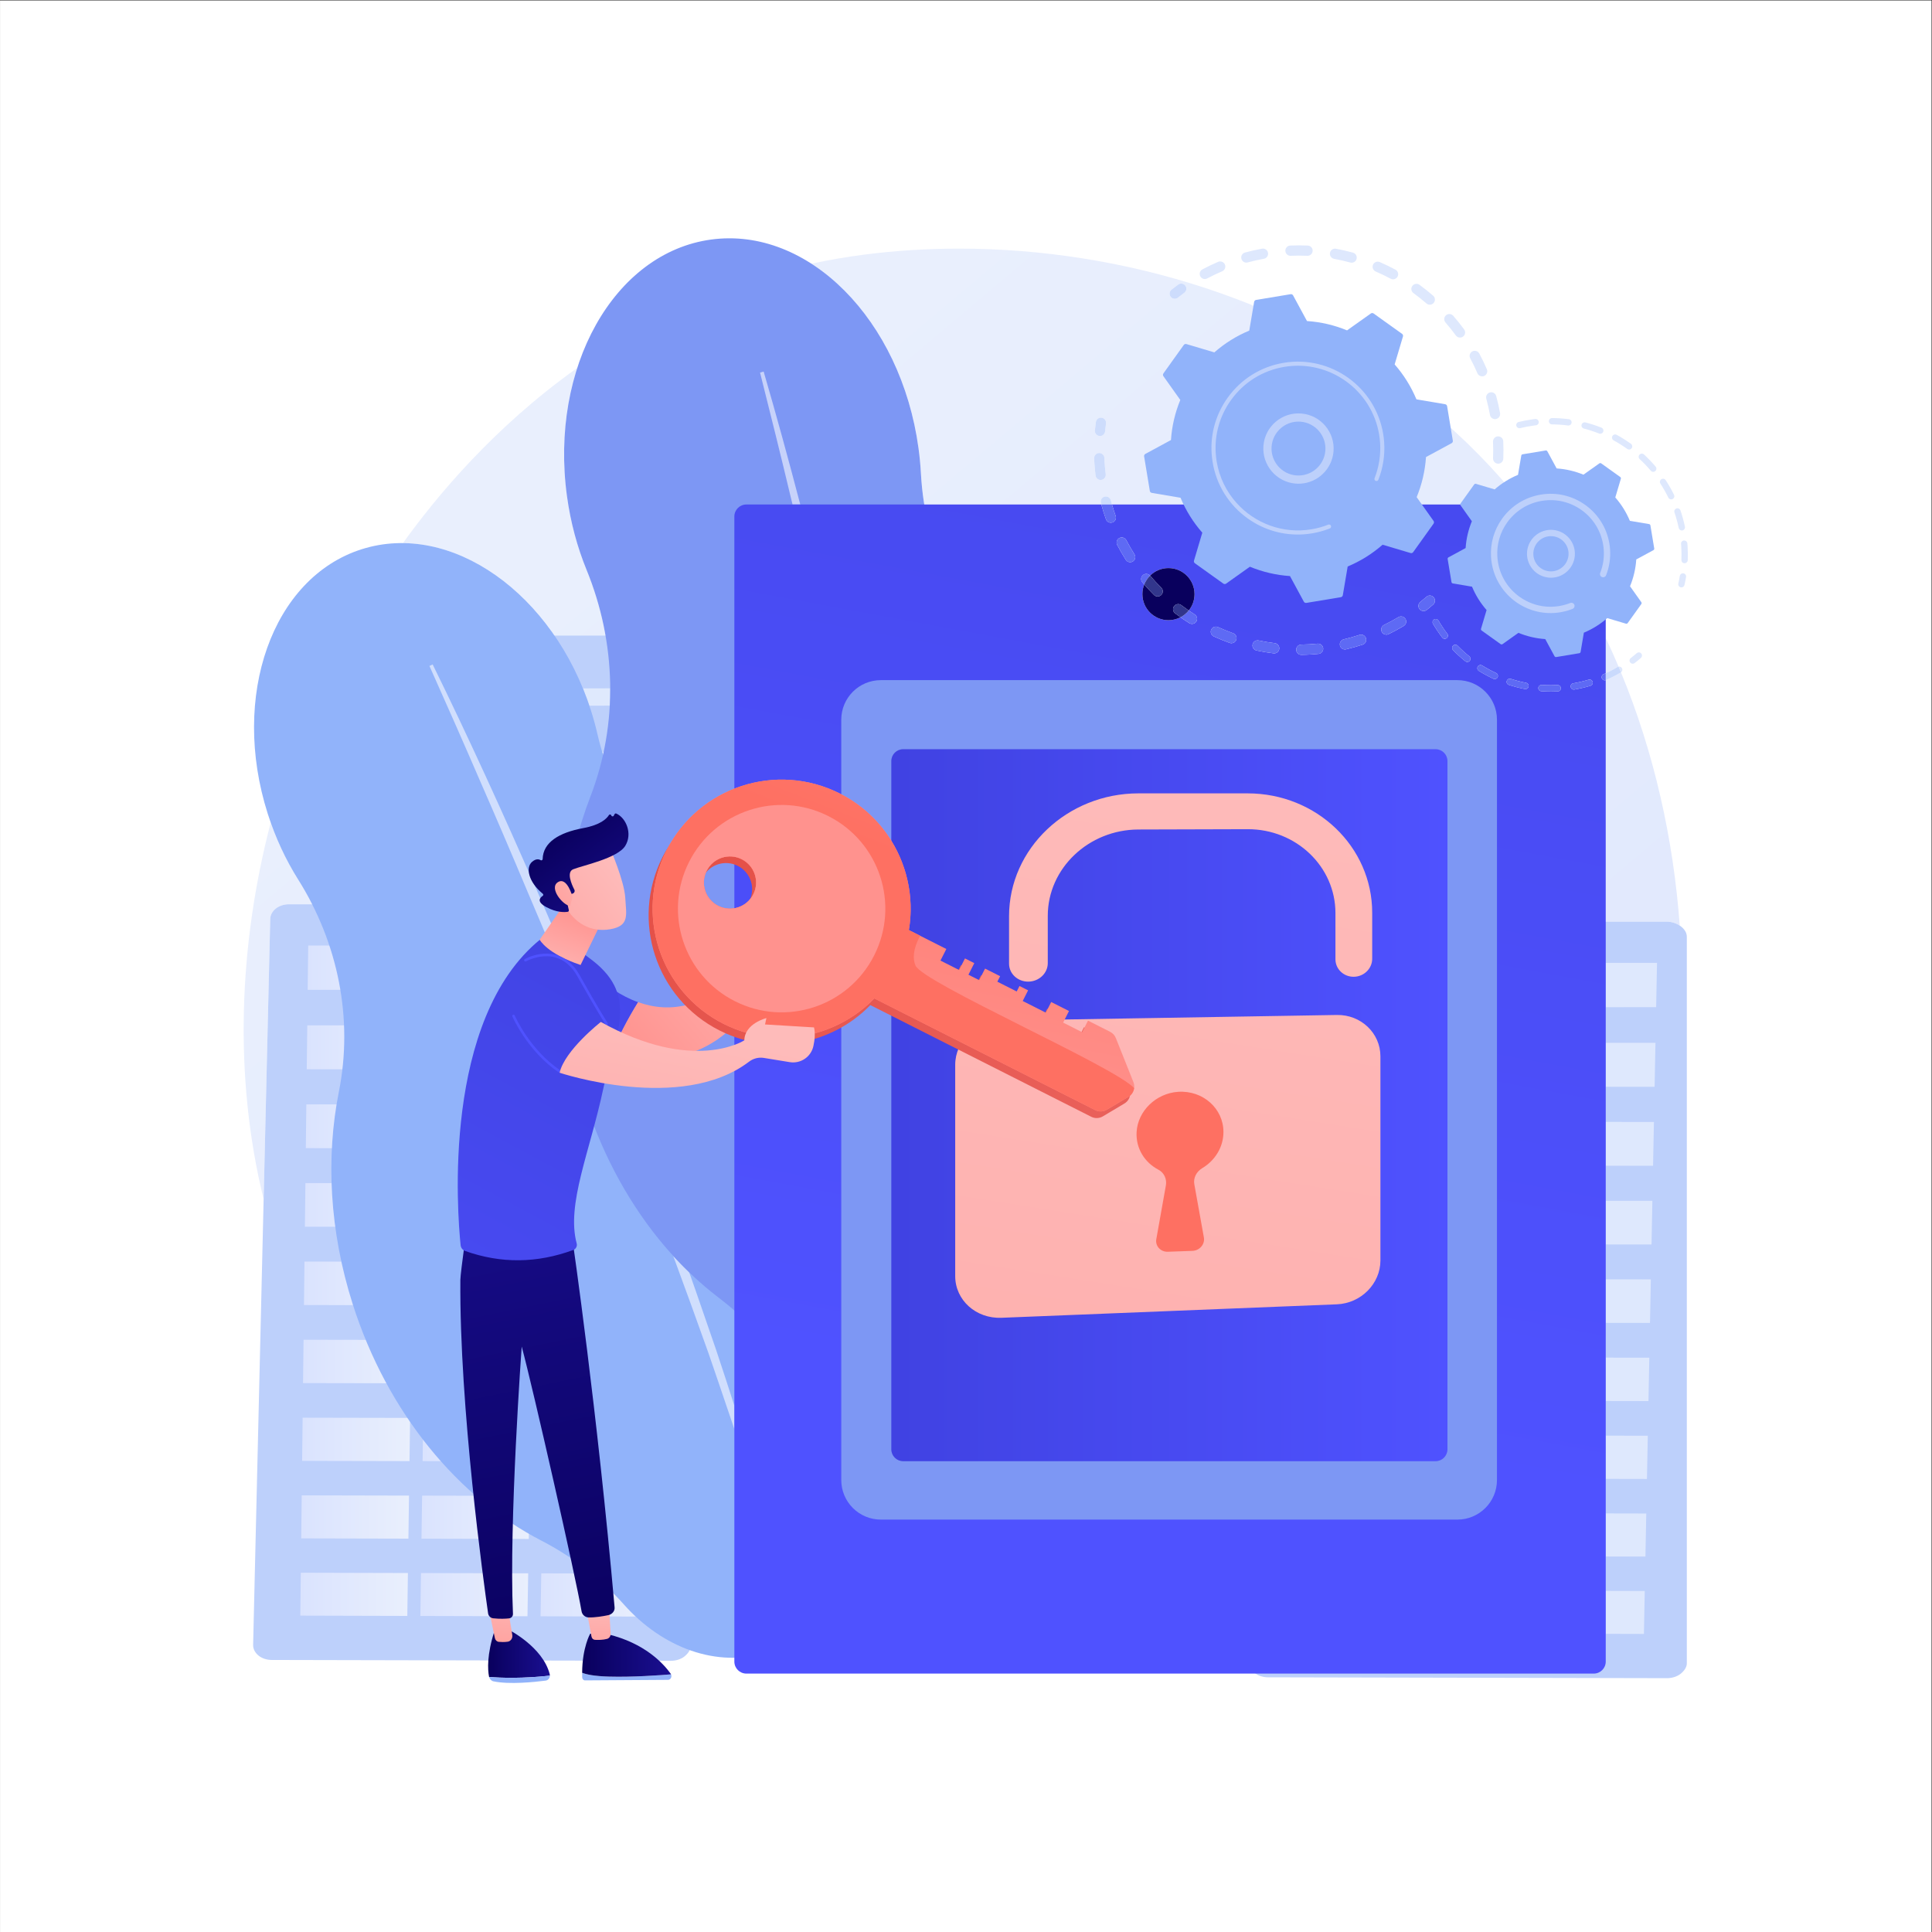 <?xml version="1.0" encoding="UTF-8" standalone="no"?>
<!-- Created with Inkscape (http://www.inkscape.org/) -->

<svg
   version="1.1"
   id="svg2"
   width="4946.667"
   height="4946.667"
   viewBox="0 0 4946.667 4946.667"
   xmlns="http://www.w3.org/2000/svg"
   xmlns:svg="http://www.w3.org/2000/svg">
  <rect x="0" y="0" width="4946.667" height="4946.667" fill="#333333" stroke="none"/>
  <defs
     id="defs6">
    <clipPath
       clipPathUnits="userSpaceOnUse"
       id="clipPath18">
      <path
         d="M 0.06,3710 H 3710 V 0 H 0.06 Z"
         id="path16" />
    </clipPath>
    <linearGradient
       x1="0"
       y1="0"
       x2="1"
       y2="0"
       gradientUnits="userSpaceOnUse"
       gradientTransform="matrix(-2446.53,3038.44,3038.44,2446.53,3573.92,-319.53)"
       spreadMethod="pad"
       id="linearGradient36">
      <stop
         style="stop-opacity:1;stop-color:#dae3fe"
         offset="0"
         id="stop32" />
      <stop
         style="stop-opacity:1;stop-color:#e9effd"
         offset="1"
         id="stop34" />
    </linearGradient>
    <linearGradient
       x1="0"
       y1="0"
       x2="1"
       y2="0"
       gradientUnits="userSpaceOnUse"
       gradientTransform="matrix(210.476,0,0,-210.476,1058.89,1852.16)"
       spreadMethod="pad"
       id="linearGradient62">
      <stop
         style="stop-opacity:1;stop-color:#dae3fe"
         offset="0"
         id="stop58" />
      <stop
         style="stop-opacity:1;stop-color:#e9effd"
         offset="1"
         id="stop60" />
    </linearGradient>
    <linearGradient
       x1="0"
       y1="0"
       x2="1"
       y2="0"
       gradientUnits="userSpaceOnUse"
       gradientTransform="matrix(210.04,0,0,-210.04,824.828,1852.18)"
       spreadMethod="pad"
       id="linearGradient80">
      <stop
         style="stop-opacity:1;stop-color:#dae3fe"
         offset="0"
         id="stop76" />
      <stop
         style="stop-opacity:1;stop-color:#e9effd"
         offset="1"
         id="stop78" />
    </linearGradient>
    <linearGradient
       x1="0"
       y1="0"
       x2="1"
       y2="0"
       gradientUnits="userSpaceOnUse"
       gradientTransform="matrix(209.603,0,0,-209.603,591,1852.21)"
       spreadMethod="pad"
       id="linearGradient98">
      <stop
         style="stop-opacity:1;stop-color:#dae3fe"
         offset="0"
         id="stop94" />
      <stop
         style="stop-opacity:1;stop-color:#e9effd"
         offset="1"
         id="stop96" />
    </linearGradient>
    <linearGradient
       x1="0"
       y1="0"
       x2="1"
       y2="0"
       gradientUnits="userSpaceOnUse"
       gradientTransform="matrix(210.107,0,0,-210.107,1056.28,1699.03)"
       spreadMethod="pad"
       id="linearGradient116">
      <stop
         style="stop-opacity:1;stop-color:#dae3fe"
         offset="0"
         id="stop112" />
      <stop
         style="stop-opacity:1;stop-color:#e9effd"
         offset="1"
         id="stop114" />
    </linearGradient>
    <linearGradient
       x1="0"
       y1="0"
       x2="1"
       y2="0"
       gradientUnits="userSpaceOnUse"
       gradientTransform="matrix(209.672,0,0,-209.672,822.626,1699.13)"
       spreadMethod="pad"
       id="linearGradient134">
      <stop
         style="stop-opacity:1;stop-color:#dae3fe"
         offset="0"
         id="stop130" />
      <stop
         style="stop-opacity:1;stop-color:#e9effd"
         offset="1"
         id="stop132" />
    </linearGradient>
    <linearGradient
       x1="0"
       y1="0"
       x2="1"
       y2="0"
       gradientUnits="userSpaceOnUse"
       gradientTransform="matrix(209.235,0,0,-209.235,589.205,1699.22)"
       spreadMethod="pad"
       id="linearGradient152">
      <stop
         style="stop-opacity:1;stop-color:#dae3fe"
         offset="0"
         id="stop148" />
      <stop
         style="stop-opacity:1;stop-color:#e9effd"
         offset="1"
         id="stop150" />
    </linearGradient>
    <linearGradient
       x1="0"
       y1="0"
       x2="1"
       y2="0"
       gradientUnits="userSpaceOnUse"
       gradientTransform="matrix(209.738,0,0,-209.738,1053.68,1547.22)"
       spreadMethod="pad"
       id="linearGradient170">
      <stop
         style="stop-opacity:1;stop-color:#dae3fe"
         offset="0"
         id="stop166" />
      <stop
         style="stop-opacity:1;stop-color:#e9effd"
         offset="1"
         id="stop168" />
    </linearGradient>
    <linearGradient
       x1="0"
       y1="0"
       x2="1"
       y2="0"
       gradientUnits="userSpaceOnUse"
       gradientTransform="matrix(209.304,0,0,-209.304,820.432,1547.4)"
       spreadMethod="pad"
       id="linearGradient188">
      <stop
         style="stop-opacity:1;stop-color:#dae3fe"
         offset="0"
         id="stop184" />
      <stop
         style="stop-opacity:1;stop-color:#e9effd"
         offset="1"
         id="stop186" />
    </linearGradient>
    <linearGradient
       x1="0"
       y1="0"
       x2="1"
       y2="0"
       gradientUnits="userSpaceOnUse"
       gradientTransform="matrix(208.87,0,0,-208.87,587.417,1547.57)"
       spreadMethod="pad"
       id="linearGradient206">
      <stop
         style="stop-opacity:1;stop-color:#dae3fe"
         offset="0"
         id="stop202" />
      <stop
         style="stop-opacity:1;stop-color:#e9effd"
         offset="1"
         id="stop204" />
    </linearGradient>
    <linearGradient
       x1="0"
       y1="0"
       x2="1"
       y2="0"
       gradientUnits="userSpaceOnUse"
       gradientTransform="matrix(209.371,0,0,-209.371,1051.09,1395.94)"
       spreadMethod="pad"
       id="linearGradient224">
      <stop
         style="stop-opacity:1;stop-color:#dae3fe"
         offset="0"
         id="stop220" />
      <stop
         style="stop-opacity:1;stop-color:#e9effd"
         offset="1"
         id="stop222" />
    </linearGradient>
    <linearGradient
       x1="0"
       y1="0"
       x2="1"
       y2="0"
       gradientUnits="userSpaceOnUse"
       gradientTransform="matrix(208.939,0,0,-208.939,818.245,1396.19)"
       spreadMethod="pad"
       id="linearGradient242">
      <stop
         style="stop-opacity:1;stop-color:#dae3fe"
         offset="0"
         id="stop238" />
      <stop
         style="stop-opacity:1;stop-color:#e9effd"
         offset="1"
         id="stop240" />
    </linearGradient>
    <linearGradient
       x1="0"
       y1="0"
       x2="1"
       y2="0"
       gradientUnits="userSpaceOnUse"
       gradientTransform="matrix(208.506,0,0,-208.506,585.634,1396.44)"
       spreadMethod="pad"
       id="linearGradient260">
      <stop
         style="stop-opacity:1;stop-color:#dae3fe"
         offset="0"
         id="stop256" />
      <stop
         style="stop-opacity:1;stop-color:#e9effd"
         offset="1"
         id="stop258" />
    </linearGradient>
    <linearGradient
       x1="0"
       y1="0"
       x2="1"
       y2="0"
       gradientUnits="userSpaceOnUse"
       gradientTransform="matrix(209.004,0,0,-209.004,1048.51,1245.19)"
       spreadMethod="pad"
       id="linearGradient278">
      <stop
         style="stop-opacity:1;stop-color:#dae3fe"
         offset="0"
         id="stop274" />
      <stop
         style="stop-opacity:1;stop-color:#e9effd"
         offset="1"
         id="stop276" />
    </linearGradient>
    <linearGradient
       x1="0"
       y1="0"
       x2="1"
       y2="0"
       gradientUnits="userSpaceOnUse"
       gradientTransform="matrix(208.574,0,0,-208.574,816.066,1245.51)"
       spreadMethod="pad"
       id="linearGradient296">
      <stop
         style="stop-opacity:1;stop-color:#dae3fe"
         offset="0"
         id="stop292" />
      <stop
         style="stop-opacity:1;stop-color:#e9effd"
         offset="1"
         id="stop294" />
    </linearGradient>
    <linearGradient
       x1="0"
       y1="0"
       x2="1"
       y2="0"
       gradientUnits="userSpaceOnUse"
       gradientTransform="matrix(208.143,0,0,-208.143,583.857,1245.84)"
       spreadMethod="pad"
       id="linearGradient314">
      <stop
         style="stop-opacity:1;stop-color:#dae3fe"
         offset="0"
         id="stop310" />
      <stop
         style="stop-opacity:1;stop-color:#e9effd"
         offset="1"
         id="stop312" />
    </linearGradient>
    <linearGradient
       x1="0"
       y1="0"
       x2="1"
       y2="0"
       gradientUnits="userSpaceOnUse"
       gradientTransform="matrix(208.64,0,0,-208.64,1045.93,1094.95)"
       spreadMethod="pad"
       id="linearGradient332">
      <stop
         style="stop-opacity:1;stop-color:#dae3fe"
         offset="0"
         id="stop328" />
      <stop
         style="stop-opacity:1;stop-color:#e9effd"
         offset="1"
         id="stop330" />
    </linearGradient>
    <linearGradient
       x1="0"
       y1="0"
       x2="1"
       y2="0"
       gradientUnits="userSpaceOnUse"
       gradientTransform="matrix(208.211,0,0,-208.211,813.894,1095.35)"
       spreadMethod="pad"
       id="linearGradient350">
      <stop
         style="stop-opacity:1;stop-color:#dae3fe"
         offset="0"
         id="stop346" />
      <stop
         style="stop-opacity:1;stop-color:#e9effd"
         offset="1"
         id="stop348" />
    </linearGradient>
    <linearGradient
       x1="0"
       y1="0"
       x2="1"
       y2="0"
       gradientUnits="userSpaceOnUse"
       gradientTransform="matrix(207.781,0,0,-207.781,582.087,1095.75)"
       spreadMethod="pad"
       id="linearGradient368">
      <stop
         style="stop-opacity:1;stop-color:#dae3fe"
         offset="0"
         id="stop364" />
      <stop
         style="stop-opacity:1;stop-color:#e9effd"
         offset="1"
         id="stop366" />
    </linearGradient>
    <linearGradient
       x1="0"
       y1="0"
       x2="1"
       y2="0"
       gradientUnits="userSpaceOnUse"
       gradientTransform="matrix(208.277,0,0,-208.277,1043.37,945.24)"
       spreadMethod="pad"
       id="linearGradient386">
      <stop
         style="stop-opacity:1;stop-color:#dae3fe"
         offset="0"
         id="stop382" />
      <stop
         style="stop-opacity:1;stop-color:#e9effd"
         offset="1"
         id="stop384" />
    </linearGradient>
    <linearGradient
       x1="0"
       y1="0"
       x2="1"
       y2="0"
       gradientUnits="userSpaceOnUse"
       gradientTransform="matrix(207.848,0,0,-207.848,811.73,945.71)"
       spreadMethod="pad"
       id="linearGradient404">
      <stop
         style="stop-opacity:1;stop-color:#dae3fe"
         offset="0"
         id="stop400" />
      <stop
         style="stop-opacity:1;stop-color:#e9effd"
         offset="1"
         id="stop402" />
    </linearGradient>
    <linearGradient
       x1="0"
       y1="0"
       x2="1"
       y2="0"
       gradientUnits="userSpaceOnUse"
       gradientTransform="matrix(207.421,0,0,-207.421,580.322,946.18)"
       spreadMethod="pad"
       id="linearGradient422">
      <stop
         style="stop-opacity:1;stop-color:#dae3fe"
         offset="0"
         id="stop418" />
      <stop
         style="stop-opacity:1;stop-color:#e9effd"
         offset="1"
         id="stop420" />
    </linearGradient>
    <linearGradient
       x1="0"
       y1="0"
       x2="1"
       y2="0"
       gradientUnits="userSpaceOnUse"
       gradientTransform="matrix(207.915,0,0,-207.915,1040.81,796.03)"
       spreadMethod="pad"
       id="linearGradient440">
      <stop
         style="stop-opacity:1;stop-color:#dae3fe"
         offset="0"
         id="stop436" />
      <stop
         style="stop-opacity:1;stop-color:#e9effd"
         offset="1"
         id="stop438" />
    </linearGradient>
    <linearGradient
       x1="0"
       y1="0"
       x2="1"
       y2="0"
       gradientUnits="userSpaceOnUse"
       gradientTransform="matrix(207.488,0,0,-207.488,809.574,796.58)"
       spreadMethod="pad"
       id="linearGradient458">
      <stop
         style="stop-opacity:1;stop-color:#dae3fe"
         offset="0"
         id="stop454" />
      <stop
         style="stop-opacity:1;stop-color:#e9effd"
         offset="1"
         id="stop456" />
    </linearGradient>
    <linearGradient
       x1="0"
       y1="0"
       x2="1"
       y2="0"
       gradientUnits="userSpaceOnUse"
       gradientTransform="matrix(207.062,0,0,-207.062,578.564,797.12)"
       spreadMethod="pad"
       id="linearGradient476">
      <stop
         style="stop-opacity:1;stop-color:#dae3fe"
         offset="0"
         id="stop472" />
      <stop
         style="stop-opacity:1;stop-color:#e9effd"
         offset="1"
         id="stop474" />
    </linearGradient>
    <linearGradient
       x1="0"
       y1="0"
       x2="1"
       y2="0"
       gradientUnits="userSpaceOnUse"
       gradientTransform="matrix(207.554,0,0,-207.554,1038.27,647.34)"
       spreadMethod="pad"
       id="linearGradient494">
      <stop
         style="stop-opacity:1;stop-color:#dae3fe"
         offset="0"
         id="stop490" />
      <stop
         style="stop-opacity:1;stop-color:#e9effd"
         offset="1"
         id="stop492" />
    </linearGradient>
    <linearGradient
       x1="0"
       y1="0"
       x2="1"
       y2="0"
       gradientUnits="userSpaceOnUse"
       gradientTransform="matrix(207.129,0,0,-207.129,807.424,647.96)"
       spreadMethod="pad"
       id="linearGradient512">
      <stop
         style="stop-opacity:1;stop-color:#dae3fe"
         offset="0"
         id="stop508" />
      <stop
         style="stop-opacity:1;stop-color:#e9effd"
         offset="1"
         id="stop510" />
    </linearGradient>
    <linearGradient
       x1="0"
       y1="0"
       x2="1"
       y2="0"
       gradientUnits="userSpaceOnUse"
       gradientTransform="matrix(206.704,0,0,-206.704,576.812,648.58)"
       spreadMethod="pad"
       id="linearGradient530">
      <stop
         style="stop-opacity:1;stop-color:#dae3fe"
         offset="0"
         id="stop526" />
      <stop
         style="stop-opacity:1;stop-color:#e9effd"
         offset="1"
         id="stop528" />
    </linearGradient>
    <linearGradient
       x1="0"
       y1="0"
       x2="1"
       y2="0"
       gradientUnits="userSpaceOnUse"
       gradientTransform="matrix(-604.109,-3523.96,-3523.96,604.109,2741.29,4500.185)"
       spreadMethod="pad"
       id="linearGradient576">
      <stop
         style="stop-opacity:1;stop-color:#4042e2"
         offset="0"
         id="stop572" />
      <stop
         style="stop-opacity:1;stop-color:#4f52ff"
         offset="1"
         id="stop574" />
    </linearGradient>
    <linearGradient
       x1="0"
       y1="0"
       x2="1"
       y2="0"
       gradientUnits="userSpaceOnUse"
       gradientTransform="matrix(1068.23,0,0,-1068.23,1712,1588.1)"
       spreadMethod="pad"
       id="linearGradient596">
      <stop
         style="stop-opacity:1;stop-color:#4042e2"
         offset="0"
         id="stop592" />
      <stop
         style="stop-opacity:1;stop-color:#4f52ff"
         offset="1"
         id="stop594" />
    </linearGradient>
    <linearGradient
       x1="0"
       y1="0"
       x2="1"
       y2="0"
       gradientUnits="userSpaceOnUse"
       gradientTransform="matrix(324.993,749.983,749.983,-324.993,2329.3,2765.76)"
       spreadMethod="pad"
       id="linearGradient614">
      <stop
         style="stop-opacity:1;stop-color:#09005d"
         offset="0"
         id="stop610" />
      <stop
         style="stop-opacity:1;stop-color:#1a0f91"
         offset="1"
         id="stop612" />
    </linearGradient>
    <linearGradient
       x1="0"
       y1="0"
       x2="1"
       y2="0"
       gradientUnits="userSpaceOnUse"
       gradientTransform="matrix(-731.392,-5069.3,-5069.3,731.392,2358.84,2279.91)"
       spreadMethod="pad"
       id="linearGradient632">
      <stop
         style="stop-opacity:1;stop-color:#febbba"
         offset="0"
         id="stop628" />
      <stop
         style="stop-opacity:1;stop-color:#ff928e"
         offset="1"
         id="stop630" />
    </linearGradient>
    <linearGradient
       x1="0"
       y1="0"
       x2="1"
       y2="0"
       gradientUnits="userSpaceOnUse"
       gradientTransform="matrix(-731.392,-5069.3,-5069.3,731.392,2339.66,2282.67)"
       spreadMethod="pad"
       id="linearGradient650">
      <stop
         style="stop-opacity:1;stop-color:#febbba"
         offset="0"
         id="stop646" />
      <stop
         style="stop-opacity:1;stop-color:#ff928e"
         offset="1"
         id="stop648" />
    </linearGradient>
    <linearGradient
       x1="0"
       y1="0"
       x2="1"
       y2="0"
       gradientUnits="userSpaceOnUse"
       gradientTransform="matrix(1072.19,2131.76,2131.76,-1072.19,2381.42,1703.38)"
       spreadMethod="pad"
       id="linearGradient668">
      <stop
         style="stop-opacity:1;stop-color:#fe7062"
         offset="0"
         id="stop664" />
      <stop
         style="stop-opacity:1;stop-color:#ff928e"
         offset="1"
         id="stop666" />
    </linearGradient>
    <linearGradient
       x1="0"
       y1="0"
       x2="1"
       y2="0"
       gradientUnits="userSpaceOnUse"
       gradientTransform="matrix(118.601,0,0,-118.601,937.582,534.64)"
       spreadMethod="pad"
       id="linearGradient686">
      <stop
         style="stop-opacity:1;stop-color:#09005d"
         offset="0"
         id="stop682" />
      <stop
         style="stop-opacity:1;stop-color:#1a0f91"
         offset="1"
         id="stop684" />
    </linearGradient>
    <linearGradient
       x1="0"
       y1="0"
       x2="1"
       y2="0"
       gradientUnits="userSpaceOnUse"
       gradientTransform="matrix(-22.655,-197.716,-197.716,22.655,970.563,669.67)"
       spreadMethod="pad"
       id="linearGradient706">
      <stop
         style="stop-opacity:1;stop-color:#febbba"
         offset="0"
         id="stop702" />
      <stop
         style="stop-opacity:1;stop-color:#ff928e"
         offset="1"
         id="stop704" />
    </linearGradient>
    <linearGradient
       x1="0"
       y1="0"
       x2="1"
       y2="0"
       gradientUnits="userSpaceOnUse"
       gradientTransform="matrix(170.725,0,0,-170.725,1118.18,531.63)"
       spreadMethod="pad"
       id="linearGradient726">
      <stop
         style="stop-opacity:1;stop-color:#09005d"
         offset="0"
         id="stop722" />
      <stop
         style="stop-opacity:1;stop-color:#1a0f91"
         offset="1"
         id="stop724" />
    </linearGradient>
    <linearGradient
       x1="0"
       y1="0"
       x2="1"
       y2="0"
       gradientUnits="userSpaceOnUse"
       gradientTransform="matrix(-10.173,-198.749,-198.749,10.173,1152.01,648.78)"
       spreadMethod="pad"
       id="linearGradient744">
      <stop
         style="stop-opacity:1;stop-color:#febbba"
         offset="0"
         id="stop740" />
      <stop
         style="stop-opacity:1;stop-color:#ff928e"
         offset="1"
         id="stop742" />
    </linearGradient>
    <linearGradient
       x1="0"
       y1="0"
       x2="1"
       y2="0"
       gradientUnits="userSpaceOnUse"
       gradientTransform="matrix(-234.495,1118.14,-1118.14,-234.495,1120.73,483.14)"
       spreadMethod="pad"
       id="linearGradient762">
      <stop
         style="stop-opacity:1;stop-color:#09005d"
         offset="0"
         id="stop758" />
      <stop
         style="stop-opacity:1;stop-color:#1a0f91"
         offset="1"
         id="stop760" />
    </linearGradient>
    <linearGradient
       x1="0"
       y1="0"
       x2="1"
       y2="0"
       gradientUnits="userSpaceOnUse"
       gradientTransform="matrix(-518.132,-571.616,-571.616,518.132,1360.22,2010.93)"
       spreadMethod="pad"
       id="linearGradient780">
      <stop
         style="stop-opacity:1;stop-color:#4042e2"
         offset="0"
         id="stop776" />
      <stop
         style="stop-opacity:1;stop-color:#4f52ff"
         offset="1"
         id="stop778" />
    </linearGradient>
    <linearGradient
       x1="0"
       y1="0"
       x2="1"
       y2="0"
       gradientUnits="userSpaceOnUse"
       gradientTransform="matrix(-755.278,-1386.27,-1386.27,755.278,1259.49,1979.19)"
       spreadMethod="pad"
       id="linearGradient798">
      <stop
         style="stop-opacity:1;stop-color:#4042e2"
         offset="0"
         id="stop794" />
      <stop
         style="stop-opacity:1;stop-color:#4f52ff"
         offset="1"
         id="stop796" />
    </linearGradient>
    <linearGradient
       x1="0"
       y1="0"
       x2="1"
       y2="0"
       gradientUnits="userSpaceOnUse"
       gradientTransform="matrix(52.616,143.683,143.683,-52.616,1060.94,1822.04)"
       spreadMethod="pad"
       id="linearGradient816">
      <stop
         style="stop-opacity:1;stop-color:#febbba"
         offset="0"
         id="stop812" />
      <stop
         style="stop-opacity:1;stop-color:#ff928e"
         offset="1"
         id="stop814" />
    </linearGradient>
    <linearGradient
       x1="0"
       y1="0"
       x2="1"
       y2="0"
       gradientUnits="userSpaceOnUse"
       gradientTransform="matrix(-24.445,-186.672,-186.672,24.445,1106.48,2285.17)"
       spreadMethod="pad"
       id="linearGradient834">
      <stop
         style="stop-opacity:1;stop-color:#4042e2"
         offset="0"
         id="stop830" />
      <stop
         style="stop-opacity:1;stop-color:#4f52ff"
         offset="1"
         id="stop832" />
    </linearGradient>
    <linearGradient
       x1="0"
       y1="0"
       x2="1"
       y2="0"
       gradientUnits="userSpaceOnUse"
       gradientTransform="matrix(-24.445,-186.671,-186.671,24.445,1149.23,2279.57)"
       spreadMethod="pad"
       id="linearGradient852">
      <stop
         style="stop-opacity:1;stop-color:#4042e2"
         offset="0"
         id="stop848" />
      <stop
         style="stop-opacity:1;stop-color:#4f52ff"
         offset="1"
         id="stop850" />
    </linearGradient>
    <linearGradient
       x1="0"
       y1="0"
       x2="1"
       y2="0"
       gradientUnits="userSpaceOnUse"
       gradientTransform="matrix(-313.499,-249.689,-249.689,313.499,1190.27,2037.57)"
       spreadMethod="pad"
       id="linearGradient870">
      <stop
         style="stop-opacity:1;stop-color:#febbba"
         offset="0"
         id="stop866" />
      <stop
         style="stop-opacity:1;stop-color:#ff928e"
         offset="1"
         id="stop868" />
    </linearGradient>
    <linearGradient
       x1="0"
       y1="0"
       x2="1"
       y2="0"
       gradientUnits="userSpaceOnUse"
       gradientTransform="matrix(143.69,-185.001,-185.001,-143.69,1069.24,2119.71)"
       spreadMethod="pad"
       id="linearGradient888">
      <stop
         style="stop-opacity:1;stop-color:#09005d"
         offset="0"
         id="stop884" />
      <stop
         style="stop-opacity:1;stop-color:#1a0f91"
         offset="1"
         id="stop886" />
    </linearGradient>
    <linearGradient
       x1="0"
       y1="0"
       x2="1"
       y2="0"
       gradientUnits="userSpaceOnUse"
       gradientTransform="matrix(-154.282,-118.049,-118.049,154.282,1158.71,2051.25)"
       spreadMethod="pad"
       id="linearGradient906">
      <stop
         style="stop-opacity:1;stop-color:#febbba"
         offset="0"
         id="stop902" />
      <stop
         style="stop-opacity:1;stop-color:#ff928e"
         offset="1"
         id="stop904" />
    </linearGradient>
    <linearGradient
       x1="0"
       y1="0"
       x2="1"
       y2="0"
       gradientUnits="userSpaceOnUse"
       gradientTransform="matrix(-326.66,-282.173,282.173,-326.66,1523.87,1973.26)"
       spreadMethod="pad"
       id="linearGradient924">
      <stop
         style="stop-opacity:1;stop-color:#febbba"
         offset="0"
         id="stop920" />
      <stop
         style="stop-opacity:1;stop-color:#ff928e"
         offset="1"
         id="stop922" />
    </linearGradient>
    <linearGradient
       x1="0"
       y1="0"
       x2="1"
       y2="0"
       gradientUnits="userSpaceOnUse"
       gradientTransform="matrix(-317.975,-274.671,274.671,-317.975,1530.68,1946.95)"
       spreadMethod="pad"
       id="linearGradient942">
      <stop
         style="stop-opacity:1;stop-color:#febbba"
         offset="0"
         id="stop938" />
      <stop
         style="stop-opacity:1;stop-color:#ff928e"
         offset="1"
         id="stop940" />
    </linearGradient>
    <linearGradient
       x1="0"
       y1="0"
       x2="1"
       y2="0"
       gradientUnits="userSpaceOnUse"
       gradientTransform="matrix(-326.659,-282.173,282.173,-326.659,1535.96,1959.26)"
       spreadMethod="pad"
       id="linearGradient960">
      <stop
         style="stop-opacity:1;stop-color:#febbba"
         offset="0"
         id="stop956" />
      <stop
         style="stop-opacity:1;stop-color:#ff928e"
         offset="1"
         id="stop958" />
    </linearGradient>
    <linearGradient
       x1="0"
       y1="0"
       x2="1"
       y2="0"
       gradientUnits="userSpaceOnUse"
       gradientTransform="matrix(826.098,-1090.46,-1090.46,-826.098,1123.63,2536.21)"
       spreadMethod="pad"
       id="linearGradient978">
      <stop
         style="stop-opacity:1;stop-color:#e1473d"
         offset="0"
         id="stop974" />
      <stop
         style="stop-opacity:1;stop-color:#e9605a"
         offset="1"
         id="stop976" />
    </linearGradient>
    <linearGradient
       x1="0"
       y1="0"
       x2="1"
       y2="0"
       gradientUnits="userSpaceOnUse"
       gradientTransform="matrix(-153.475,-752.701,-752.701,153.475,2007.19,2343.23)"
       spreadMethod="pad"
       id="linearGradient996">
      <stop
         style="stop-opacity:1;stop-color:#fe7062"
         offset="0"
         id="stop992" />
      <stop
         style="stop-opacity:1;stop-color:#ff928e"
         offset="1"
         id="stop994" />
    </linearGradient>
    <linearGradient
       x1="0"
       y1="0"
       x2="1"
       y2="0"
       gradientUnits="userSpaceOnUse"
       gradientTransform="matrix(1295.42,-96.852,-96.852,-1295.42,1213.58,1987.13)"
       spreadMethod="pad"
       id="linearGradient1014">
      <stop
         style="stop-opacity:1;stop-color:#ff9085"
         offset="0"
         id="stop1010" />
      <stop
         style="stop-opacity:1;stop-color:#fb6fbb"
         offset="1"
         id="stop1012" />
    </linearGradient>
    <linearGradient
       x1="0"
       y1="0"
       x2="1"
       y2="0"
       gradientUnits="userSpaceOnUse"
       gradientTransform="matrix(313.341,796.687,796.687,-313.341,1802.69,2036.3)"
       spreadMethod="pad"
       id="linearGradient1032">
      <stop
         style="stop-opacity:1;stop-color:#fe7062"
         offset="0"
         id="stop1028" />
      <stop
         style="stop-opacity:1;stop-color:#ff928e"
         offset="1"
         id="stop1030" />
    </linearGradient>
    <linearGradient
       x1="0"
       y1="0"
       x2="1"
       y2="0"
       gradientUnits="userSpaceOnUse"
       gradientTransform="matrix(-53.335,-103.336,-103.336,53.335,1975.29,2883.909)"
       spreadMethod="pad"
       id="linearGradient1050">
      <stop
         style="stop-opacity:1;stop-color:#fe7062"
         offset="0"
         id="stop1046" />
      <stop
         style="stop-opacity:1;stop-color:#ff928e"
         offset="1"
         id="stop1048" />
    </linearGradient>
    <linearGradient
       x1="0"
       y1="0"
       x2="1"
       y2="0"
       gradientUnits="userSpaceOnUse"
       gradientTransform="matrix(-155.351,-774.954,-774.954,155.351,1329.01,1727.75)"
       spreadMethod="pad"
       id="linearGradient1068">
      <stop
         style="stop-opacity:1;stop-color:#febbba"
         offset="0"
         id="stop1064" />
      <stop
         style="stop-opacity:1;stop-color:#ff928e"
         offset="1"
         id="stop1066" />
    </linearGradient>
    <linearGradient
       x1="0"
       y1="0"
       x2="1"
       y2="0"
       gradientUnits="userSpaceOnUse"
       gradientTransform="matrix(-2446.53,3038.44,3038.44,2446.53,3573.92,-319.53)"
       spreadMethod="pad"
       id="linearGradient1088">
      <stop
         style="stop-opacity:1;stop-color:#c4d5fd"
         offset="0"
         id="stop1084" />
      <stop
         style="stop-opacity:1;stop-color:#ceddfc"
         offset="1"
         id="stop1086" />
    </linearGradient>
    <linearGradient
       x1="0"
       y1="0"
       x2="1"
       y2="0"
       gradientUnits="userSpaceOnUse"
       gradientTransform="matrix(-2446.53,3038.44,3038.44,2446.53,3573.92,-319.53)"
       spreadMethod="pad"
       id="linearGradient1106">
      <stop
         style="stop-opacity:1;stop-color:#c4d5fd"
         offset="0"
         id="stop1102" />
      <stop
         style="stop-opacity:1;stop-color:#ceddfc"
         offset="1"
         id="stop1104" />
    </linearGradient>
    <linearGradient
       x1="0"
       y1="0"
       x2="1"
       y2="0"
       gradientUnits="userSpaceOnUse"
       gradientTransform="matrix(-604.109,-3523.96,-3523.96,604.109,2741.29,4500.185)"
       spreadMethod="pad"
       id="linearGradient1124">
      <stop
         style="stop-opacity:1;stop-color:#5864e9"
         offset="0"
         id="stop1120" />
      <stop
         style="stop-opacity:1;stop-color:#636ffd"
         offset="1"
         id="stop1122" />
    </linearGradient>
    <linearGradient
       x1="0"
       y1="0"
       x2="1"
       y2="0"
       gradientUnits="userSpaceOnUse"
       gradientTransform="matrix(324.993,749.983,749.983,-324.993,2329.3,2765.76)"
       spreadMethod="pad"
       id="linearGradient1142">
      <stop
         style="stop-opacity:1;stop-color:#32368c"
         offset="0"
         id="stop1138" />
      <stop
         style="stop-opacity:1;stop-color:#3e41b1"
         offset="1"
         id="stop1140" />
    </linearGradient>
    <linearGradient
       x1="0"
       y1="0"
       x2="1"
       y2="0"
       gradientUnits="userSpaceOnUse"
       gradientTransform="matrix(-604.109,-3523.96,-3523.96,604.109,2741.29,4500.185)"
       spreadMethod="pad"
       id="linearGradient1160">
      <stop
         style="stop-opacity:1;stop-color:#5864e9"
         offset="0"
         id="stop1156" />
      <stop
         style="stop-opacity:1;stop-color:#636ffd"
         offset="1"
         id="stop1158" />
    </linearGradient>
    <linearGradient
       x1="0"
       y1="0"
       x2="1"
       y2="0"
       gradientUnits="userSpaceOnUse"
       gradientTransform="matrix(324.993,749.983,749.983,-324.993,2329.3,2765.76)"
       spreadMethod="pad"
       id="linearGradient1178">
      <stop
         style="stop-opacity:1;stop-color:#32368c"
         offset="0"
         id="stop1174" />
      <stop
         style="stop-opacity:1;stop-color:#3e41b1"
         offset="1"
         id="stop1176" />
    </linearGradient>
    <linearGradient
       x1="0"
       y1="0"
       x2="1"
       y2="0"
       gradientUnits="userSpaceOnUse"
       gradientTransform="matrix(-604.109,-3523.96,-3523.96,604.109,2741.29,4500.185)"
       spreadMethod="pad"
       id="linearGradient1196">
      <stop
         style="stop-opacity:1;stop-color:#5864e9"
         offset="0"
         id="stop1192" />
      <stop
         style="stop-opacity:1;stop-color:#636ffd"
         offset="1"
         id="stop1194" />
    </linearGradient>
    <linearGradient
       x1="0"
       y1="0"
       x2="1"
       y2="0"
       gradientUnits="userSpaceOnUse"
       gradientTransform="matrix(-2446.53,3038.44,3038.44,2446.53,3573.92,-319.53)"
       spreadMethod="pad"
       id="linearGradient1214">
      <stop
         style="stop-opacity:1;stop-color:#c4d5fd"
         offset="0"
         id="stop1210" />
      <stop
         style="stop-opacity:1;stop-color:#ceddfc"
         offset="1"
         id="stop1212" />
    </linearGradient>
    <linearGradient
       x1="0"
       y1="0"
       x2="1"
       y2="0"
       gradientUnits="userSpaceOnUse"
       gradientTransform="matrix(-604.109,-3523.96,-3523.96,604.109,2741.29,4500.185)"
       spreadMethod="pad"
       id="linearGradient1232">
      <stop
         style="stop-opacity:1;stop-color:#5864e9"
         offset="0"
         id="stop1228" />
      <stop
         style="stop-opacity:1;stop-color:#636ffd"
         offset="1"
         id="stop1230" />
    </linearGradient>
    <linearGradient
       x1="0"
       y1="0"
       x2="1"
       y2="0"
       gradientUnits="userSpaceOnUse"
       gradientTransform="matrix(-2446.53,3038.44,3038.44,2446.53,3573.92,-319.53)"
       spreadMethod="pad"
       id="linearGradient1250">
      <stop
         style="stop-opacity:1;stop-color:#c4d5fd"
         offset="0"
         id="stop1246" />
      <stop
         style="stop-opacity:1;stop-color:#ceddfc"
         offset="1"
         id="stop1248" />
    </linearGradient>
    <linearGradient
       x1="0"
       y1="0"
       x2="1"
       y2="0"
       gradientUnits="userSpaceOnUse"
       gradientTransform="matrix(-604.109,-3523.96,-3523.96,604.109,2741.29,4500.185)"
       spreadMethod="pad"
       id="linearGradient1268">
      <stop
         style="stop-opacity:1;stop-color:#5864e9"
         offset="0"
         id="stop1264" />
      <stop
         style="stop-opacity:1;stop-color:#636ffd"
         offset="1"
         id="stop1266" />
    </linearGradient>
    <linearGradient
       x1="0"
       y1="0"
       x2="1"
       y2="0"
       gradientUnits="userSpaceOnUse"
       gradientTransform="matrix(-604.109,-3523.96,-3523.96,604.109,2741.29,4500.185)"
       spreadMethod="pad"
       id="linearGradient1296">
      <stop
         style="stop-opacity:1;stop-color:#5864e9"
         offset="0"
         id="stop1292" />
      <stop
         style="stop-opacity:1;stop-color:#636ffd"
         offset="1"
         id="stop1294" />
    </linearGradient>
    <linearGradient
       x1="0"
       y1="0"
       x2="1"
       y2="0"
       gradientUnits="userSpaceOnUse"
       gradientTransform="matrix(-2446.53,3038.44,3038.44,2446.53,3573.92,-319.53)"
       spreadMethod="pad"
       id="linearGradient1316">
      <stop
         style="stop-opacity:1;stop-color:#c4d5fd"
         offset="0"
         id="stop1312" />
      <stop
         style="stop-opacity:1;stop-color:#ceddfc"
         offset="1"
         id="stop1314" />
    </linearGradient>
    <linearGradient
       x1="0"
       y1="0"
       x2="1"
       y2="0"
       gradientUnits="userSpaceOnUse"
       gradientTransform="matrix(-604.109,-3523.96,-3523.96,604.109,2741.29,4500.185)"
       spreadMethod="pad"
       id="linearGradient1334">
      <stop
         style="stop-opacity:1;stop-color:#5864e9"
         offset="0"
         id="stop1330" />
      <stop
         style="stop-opacity:1;stop-color:#636ffd"
         offset="1"
         id="stop1332" />
    </linearGradient>
  </defs>
  <g
     id="g10"
     transform="matrix(1.333,0,0,-1.333,0,4946.667)">
    <g
       id="g12">
      <g
         id="g14"
         clip-path="url(#clipPath18)">
        <path
           d="M 0.06,3710 H 3710 V 0 H 0.06 Z"
           style="fill:#ffffff;fill-opacity:1;fill-rule:nonzero;stroke:none"
           id="path20" />
      </g>
    </g>
    <g
       id="g22">
      <g
         id="g24">
        <g
           id="g30">
          <path
             d="m 506.374,1407.45 c -57.611,234.3 -48.069,487.44 13.595,723.51 14.007,-39.65 31.919,-76.42 52.86,-109.69 9.682,-15.38 18.615,-31.15 26.778,-47.26 h -44.963 c -19.393,0 -35.215,-12.67 -35.579,-28.08 l -12.691,-538.48 m 2720.036,525.64 c -7.1,4.68 -16.19,7.59 -25.37,7.59 h -116.79 v 463.81 c 0.21,0.07 0.41,0.14 0.62,0.23 9.7,4.25 19.24,9.15 28.34,14.55 0.1,0.06 0.21,0.13 0.31,0.2 64.11,-155.24 100.77,-321.04 112.89,-486.38 m -142.16,484.69 v 67.74 c 8.62,-18.18 16.85,-36.55 24.67,-55.06 -0.66,-0.13 -1.3,-0.37 -1.91,-0.73 -7.35,-4.35 -14.98,-8.36 -22.76,-11.95 m -1921.19,72.5 h -98.08 c -75.076,109.16 -183.591,176.4 -291.026,177.49 63.89,88.869 173.805,221.895 334.826,336.491 -23.74,-73.644 -31.77,-158.248 -19.78,-246.183 6.87,-50.448 19.81,-98.068 37.63,-141.688 16.7,-40.88 28.9,-83.18 36.43,-126.11 m 1762.05,251.616 h -789.28 c -0.78,2.708 -1.54,5.422 -2.26,8.136 -1.17,4.412 -5.16,7.32 -9.52,7.32 -0.83,0 -1.68,-0.107 -2.52,-0.33 -5.25,-1.394 -8.38,-6.787 -6.99,-12.043 0.27,-1.028 0.55,-2.055 0.83,-3.083 h -340.08 c -3.17,19.706 -5.32,39.638 -6.42,59.745 -0.88,16.009 -2.41,32.181 -4.63,48.467 -21.45,157.41 -101.87,287.422 -205.69,354.308 32.96,7.124 66.99,13.027 102.04,17.537 59.18,7.614 120.03,11.463 181.65,11.463 314.12,0 649.81,-99.874 904.47,-309.874 66.82,-55.097 126.2,-116.123 178.4,-181.646 m -813.67,98.895 c -0.14,0 -0.28,0 -0.42,-0.01 -5.51,-0.122 -9.66,-4.814 -9.43,-10.244 0.12,-2.902 0.27,-5.806 0.46,-8.718 0.51,-8.042 1.27,-16.181 2.28,-24.191 0.62,-4.981 4.86,-8.625 9.75,-8.625 0.21,0 0.42,0.01 0.63,0.02 0.2,0.012 0.4,0.033 0.6,0.058 5.4,0.673 9.23,5.595 8.55,10.989 -0.95,7.616 -1.68,15.349 -2.16,22.996 -0.18,2.767 -0.32,5.533 -0.44,8.288 -0.22,5.293 -4.58,9.436 -9.82,9.436 m 3.2,67.946 c -4.86,0 -9.06,-3.576 -9.74,-8.505 -0.73,-5.325 -1.36,-10.726 -1.87,-16.045 -0.51,-5.413 3.45,-10.22 8.87,-10.74 0.31,-0.03 0.62,-0.045 0.92,-0.045 0.22,0 0.44,0.01 0.65,0.021 4.74,0.301 8.7,4.005 9.17,8.887 0.48,5.051 1.08,10.18 1.77,15.237 0.74,5.389 -3.02,10.356 -8.41,11.097 -0.46,0.063 -0.91,0.093 -1.36,0.093 m 154.25,257.519 c -2.02,0 -4.05,-0.616 -5.8,-1.898 -4.34,-3.166 -8.66,-6.454 -12.84,-9.775 -4.26,-3.38 -4.97,-9.575 -1.59,-13.831 1.94,-2.45 4.82,-3.725 7.72,-3.725 0.2,0 0.41,0.01 0.62,0.02 1.94,0.123 3.86,0.815 5.49,2.113 3.98,3.157 8.08,6.281 12.21,9.295 4.39,3.203 5.35,9.365 2.15,13.755 -1.93,2.643 -4.92,4.046 -7.96,4.046"
             style="fill:url(#linearGradient36);stroke:none"
             id="path38" />
        </g>
      </g>
    </g>
    <path
       d="m 996.653,2466.24 c 0.257,13.32 11.457,24.04 25.177,24.04 h 832.25 c 13.91,0 28.68,-11.05 28.68,-24.55 V 579.38 c 0,-10.08 -5.88,-19.75 -13.23,-26.87 -7.35,-7.11 -18.19,-11.1 -28.57,-11.07 l -841.369,2.23 c -10.47,0.03 -20.708,4.13 -28.032,11.4 -7.323,7.27 -11.446,17.11 -11.25,27.28 l 36.344,1883.89"
       style="fill:#bdd0fb;fill-opacity:1;fill-rule:nonzero;stroke:none"
       id="path40" />
    <path
       d="m 1132.06,2355.45 c -3.82,11.31 -7.95,22.37 -12.39,33.22 l 52.43,0.16 c 0.03,-11.09 -0.25,-22.18 -0.84,-33.25 l -39.2,-0.13"
       style="fill:#dfe9fd;fill-opacity:1;fill-rule:nonzero;stroke:none"
       id="path42" />
    <path
       d="m 1158.33,2261.24 c -0.59,1.87 -1.17,3.75 -1.73,5.63 l 2.96,0.01 c -0.4,-1.88 -0.82,-3.77 -1.23,-5.64"
       style="fill:#dfe9fd;fill-opacity:1;fill-rule:nonzero;stroke:none"
       id="path44" />
    <path
       d="m 519.065,1945.93 c 0.364,15.41 16.186,28.08 35.579,28.08 h 733.016 c 19.65,0 38.95,-13.34 38.95,-28.95 V 549.15 c 0,-7.51 -5.44,-14.72 -12.14,-20.02 -6.69,-5.31 -16.61,-8.28 -26.07,-8.26 l -766.403,1.66 c -9.537,0.02 -18.874,3.09 -25.544,8.5 -6.671,5.42 -10.431,12.91 -10.253,20.48 l 32.865,1394.42"
       style="fill:#bdd0fb;fill-opacity:1;fill-rule:nonzero;stroke:none"
       id="path46" />
    <g
       id="g48">
      <g
         id="g50">
        <g
           id="g56">
          <path
             d="m 1058.89,1809.52 208.82,0.23 1.66,85.05 h -209.02 l -1.46,-85.28"
             style="fill:url(#linearGradient62);stroke:none"
             id="path64" />
        </g>
      </g>
    </g>
    <g
       id="g66">
      <g
         id="g68">
        <g
           id="g74">
          <path
             d="m 824.828,1809.57 208.612,0.22 1.43,85.01 H 826.055 l -1.227,-85.23"
             style="fill:url(#linearGradient80);stroke:none"
             id="path82" />
        </g>
      </g>
    </g>
    <g
       id="g84">
      <g
         id="g86">
        <g
           id="g92">
          <path
             d="m 591,1809.61 208.401,0.22 1.202,84.97 H 592.001 L 591,1809.61"
             style="fill:url(#linearGradient98);stroke:none"
             id="path100" />
        </g>
      </g>
    </g>
    <g
       id="g102">
      <g
         id="g104">
        <g
           id="g110">
          <path
             d="m 1056.28,1656.85 208.46,-0.11 1.65,84.5 -208.66,0.07 -1.45,-84.46"
             style="fill:url(#linearGradient116);stroke:none"
             id="path118" />
        </g>
      </g>
    </g>
    <g
       id="g120">
      <g
         id="g122">
        <g
           id="g128">
          <path
             d="m 822.626,1656.97 208.244,-0.11 1.43,84.46 -208.451,0.07 -1.223,-84.42"
             style="fill:url(#linearGradient134);stroke:none"
             id="path136" />
        </g>
      </g>
    </g>
    <g
       id="g138">
      <g
         id="g140">
        <g
           id="g146">
          <path
             d="m 589.205,1657.09 208.038,-0.11 1.198,84.42 -208.239,0.07 -0.997,-84.38"
             style="fill:url(#linearGradient152);stroke:none"
             id="path154" />
        </g>
      </g>
    </g>
    <g
       id="g156">
      <g
         id="g158">
        <g
           id="g164">
          <path
             d="m 1053.68,1505.22 208.09,-0.17 1.65,84.21 -208.3,0.14 -1.44,-84.18"
             style="fill:url(#linearGradient170);stroke:none"
             id="path172" />
        </g>
      </g>
    </g>
    <g
       id="g174">
      <g
         id="g176">
        <g
           id="g182">
          <path
             d="m 820.432,1505.42 207.888,-0.17 1.42,84.16 -208.09,0.14 -1.218,-84.13"
             style="fill:url(#linearGradient188);stroke:none"
             id="path190" />
        </g>
      </g>
    </g>
    <g
       id="g192">
      <g
         id="g194">
        <g
           id="g200">
          <path
             d="m 587.417,1505.61 207.676,-0.17 1.193,84.13 -207.876,0.13 -0.993,-84.09"
             style="fill:url(#linearGradient206);stroke:none"
             id="path208" />
        </g>
      </g>
    </g>
    <g
       id="g210">
      <g
         id="g212">
        <g
           id="g218">
          <path
             d="m 1051.09,1354.13 207.73,-0.24 1.64,83.91 -207.93,0.2 -1.44,-83.87"
             style="fill:url(#linearGradient224);stroke:none"
             id="path226" />
        </g>
      </g>
    </g>
    <g
       id="g228">
      <g
         id="g230">
        <g
           id="g236">
          <path
             d="m 818.245,1354.39 207.525,-0.23 1.41,83.87 -207.721,0.2 -1.214,-83.84"
             style="fill:url(#linearGradient242);stroke:none"
             id="path244" />
        </g>
      </g>
    </g>
    <g
       id="g246">
      <g
         id="g248">
        <g
           id="g254">
          <path
             d="m 585.634,1354.67 207.316,-0.25 1.19,83.84 -207.517,0.2 -0.989,-83.79"
             style="fill:url(#linearGradient260);stroke:none"
             id="path262" />
        </g>
      </g>
    </g>
    <g
       id="g264">
      <g
         id="g266">
        <g
           id="g272">
          <path
             d="m 1048.51,1203.55 207.37,-0.31 1.63,83.63 -207.57,0.27 -1.43,-83.59"
             style="fill:url(#linearGradient278);stroke:none"
             id="path280" />
        </g>
      </g>
    </g>
    <g
       id="g282">
      <g
         id="g284">
        <g
           id="g290">
          <path
             d="m 816.066,1203.89 207.164,-0.31 1.41,83.59 -207.364,0.27 -1.21,-83.55"
             style="fill:url(#linearGradient296);stroke:none"
             id="path298" />
        </g>
      </g>
    </g>
    <g
       id="g300">
      <g
         id="g302">
        <g
           id="g308">
          <path
             d="m 583.857,1204.24 206.958,-0.31 1.185,83.54 -207.157,0.27 -0.986,-83.5"
             style="fill:url(#linearGradient314);stroke:none"
             id="path316" />
        </g>
      </g>
    </g>
    <g
       id="g318">
      <g
         id="g320">
        <g
           id="g326">
          <path
             d="m 1045.93,1053.49 207.02,-0.37 1.62,83.33 -207.21,0.34 -1.43,-83.3"
             style="fill:url(#linearGradient332);stroke:none"
             id="path334" />
        </g>
      </g>
    </g>
    <g
       id="g336">
      <g
         id="g338">
        <g
           id="g344">
          <path
             d="m 813.894,1053.91 206.806,-0.37 1.41,83.29 -207.01,0.34 -1.206,-83.26"
             style="fill:url(#linearGradient350);stroke:none"
             id="path352" />
        </g>
      </g>
    </g>
    <g
       id="g354">
      <g
         id="g356">
        <g
           id="g362">
          <path
             d="m 582.087,1054.33 206.6,-0.38 1.181,83.26 -206.798,0.34 -0.983,-83.22"
             style="fill:url(#linearGradient368);stroke:none"
             id="path370" />
        </g>
      </g>
    </g>
    <g
       id="g372">
      <g
         id="g374">
        <g
           id="g380">
          <path
             d="m 1043.37,903.95 206.65,-0.44 1.63,83.05 -206.86,0.4 -1.42,-83.01"
             style="fill:url(#linearGradient386);stroke:none"
             id="path388" />
        </g>
      </g>
    </g>
    <g
       id="g390">
      <g
         id="g392">
        <g
           id="g398">
          <path
             d="m 811.73,904.44 206.45,-0.44 1.4,83.01 -206.649,0.41 -1.201,-82.98"
             style="fill:url(#linearGradient404);stroke:none"
             id="path406" />
        </g>
      </g>
    </g>
    <g
       id="g408">
      <g
         id="g410">
        <g
           id="g416">
          <path
             d="m 580.322,904.93 206.244,-0.44 1.178,82.97 -206.442,0.41 -0.98,-82.94"
             style="fill:url(#linearGradient422);stroke:none"
             id="path424" />
        </g>
      </g>
    </g>
    <g
       id="g426">
      <g
         id="g428">
        <g
           id="g434">
          <path
             d="m 1040.81,754.92 206.3,-0.5 1.62,82.76 -206.5,0.47 -1.42,-82.73"
             style="fill:url(#linearGradient440);stroke:none"
             id="path442" />
        </g>
      </g>
    </g>
    <g
       id="g444">
      <g
         id="g446">
        <g
           id="g452">
          <path
             d="m 809.574,755.49 206.096,-0.51 1.39,82.73 -206.289,0.46 -1.197,-82.68"
             style="fill:url(#linearGradient458);stroke:none"
             id="path460" />
        </g>
      </g>
    </g>
    <g
       id="g462">
      <g
         id="g464">
        <g
           id="g470">
          <path
             d="m 578.563,756.05 205.89,-0.5 1.172,82.68 -206.085,0.47 -0.977,-82.65"
             style="fill:url(#linearGradient476);stroke:none"
             id="path478" />
        </g>
      </g>
    </g>
    <g
       id="g480">
      <g
         id="g482">
        <g
           id="g488">
          <path
             d="m 1038.27,606.4 205.94,-0.57 1.61,82.49 -206.14,0.53 -1.41,-82.45"
             style="fill:url(#linearGradient494);stroke:none"
             id="path496" />
        </g>
      </g>
    </g>
    <g
       id="g498">
      <g
         id="g500">
        <g
           id="g506">
          <path
             d="m 807.424,607.04 205.736,-0.57 1.39,82.45 -205.933,0.53 -1.193,-82.41"
             style="fill:url(#linearGradient512);stroke:none"
             id="path514" />
        </g>
      </g>
    </g>
    <g
       id="g516">
      <g
         id="g518">
        <g
           id="g524">
          <path
             d="m 576.812,607.68 205.534,-0.57 1.17,82.4 -205.732,0.54 -0.972,-82.37"
             style="fill:url(#linearGradient530);stroke:none"
             id="path532" />
        </g>
      </g>
    </g>
    <path
       d="m 2432.45,1912.59 c 0.36,15.41 16.19,28.09 35.58,28.09 h 733.01 c 19.66,0 38.96,-13.34 38.96,-28.96 V 515.81 c 0,-7.51 -5.45,-14.71 -12.14,-20.02 -6.7,-5.3 -16.62,-8.27 -26.07,-8.25 l -766.41,1.66 c -9.54,0.02 -18.87,3.08 -25.54,8.5 -6.67,5.41 -10.43,12.9 -10.26,20.48 l 32.87,1394.41"
       style="fill:#bdd0fb;fill-opacity:1;fill-rule:nonzero;stroke:none"
       id="path534" />
    <path
       d="m 3084.25,1776.31 v 85.16 h 98.5 l -1.65,-85.06 -96.85,-0.1"
       style="fill:#dee8fd;fill-opacity:1;fill-rule:nonzero;stroke:none"
       id="path536" />
    <path
       d="m 3178.12,1623.41 -93.87,0.05 v 84.48 l 95.52,-0.03 -1.65,-84.5"
       style="fill:#dee8fd;fill-opacity:1;fill-rule:nonzero;stroke:none"
       id="path538" />
    <path
       d="m 3175.16,1471.72 -90.91,0.07 v 84.2 l 92.55,-0.06 -1.64,-84.21"
       style="fill:#dee8fd;fill-opacity:1;fill-rule:nonzero;stroke:none"
       id="path540" />
    <path
       d="m 3172.21,1320.55 -87.96,0.1 v 83.91 l 89.59,-0.09 -1.63,-83.92"
       style="fill:#dee8fd;fill-opacity:1;fill-rule:nonzero;stroke:none"
       id="path542" />
    <path
       d="m 3169.26,1169.91 -85.01,0.12 v 83.62 l 86.65,-0.12 -1.64,-83.62"
       style="fill:#dee8fd;fill-opacity:1;fill-rule:nonzero;stroke:none"
       id="path544" />
    <path
       d="m 3166.33,1019.78 -82.08,0.15 v 83.33 l 83.71,-0.14 -1.63,-83.34"
       style="fill:#dee8fd;fill-opacity:1;fill-rule:nonzero;stroke:none"
       id="path546" />
    <path
       d="m 3163.41,870.18 -79.16,0.16 v 83.04 l 80.78,-0.15 -1.62,-83.05"
       style="fill:#dee8fd;fill-opacity:1;fill-rule:nonzero;stroke:none"
       id="path548" />
    <path
       d="m 3160.5,721.08 -76.25,0.19 v 82.75 l 77.86,-0.17 -1.61,-82.77"
       style="fill:#dee8fd;fill-opacity:1;fill-rule:nonzero;stroke:none"
       id="path550" />
    <path
       d="m 3157.59,572.5 -73.34,0.2 v 82.48 l 74.95,-0.2 -1.61,-82.48"
       style="fill:#dee8fd;fill-opacity:1;fill-rule:nonzero;stroke:none"
       id="path552" />
    <path
       d="m 1703.74,1532.86 c -59.82,187.83 -175.56,337.52 -312.67,425.51 -122.56,78.67 -210.87,201.18 -243.56,342.7 -3.44,14.87 -7.52,29.79 -12.27,44.7 -71.95,225.9 -269.286,364.744 -440.766,310.13 -171.482,-54.62 -252.169,-282.02 -180.221,-507.91 14.71,-46.19 34.668,-88.73 58.576,-126.72 76.302,-121.23 106.16,-266.63 78.086,-407.27 -25.093,-125.68 -18.285,-267.19 26.566,-408.01 66.892,-210.02 203.704,-372.37 362.119,-454.1 59.92,-30.91 113.95,-72.48 158.69,-122.72 74.35,-83.47 179.14,-122.71 275.41,-92.05 103.86,33.08 168.74,138.25 173.41,260.96 2.65,69.43 18.97,137.49 45.58,201.83 62.83,151.9 71.54,343.05 11.05,532.95"
       style="fill:#91b3fa;fill-opacity:1;fill-rule:nonzero;stroke:none"
       id="path554" />
    <path
       d="m 1410.53,965.92 c -3.91,11.59 -7.94,23.15 -11.81,34.76 -12.78,37.42 -25.26,74.93 -38.28,112.26 -22.08,62.03 -44.51,123.93 -67.36,185.68 10,-10.97 20.25,-21.51 30.77,-31.64 4.39,-12.15 8.71,-24.32 12.87,-36.55 l 38.78,-112.32 c 11.91,-35.66 23.6,-71.38 35.03,-107.2 v -44.99 m -329.88,872.21 -20.49,48.94 c -15.25,36.5 -30.5,72.99 -46.12,109.33 -30.618,72.95 -61.763,145.68 -93.504,218.15 -31.36,72.64 -63.413,145 -95.679,217.23 l 6.201,2.93 c 69.952,-142.15 135.258,-286.45 199.052,-431.42 15.96,-36.24 31.34,-72.73 46.83,-109.17 l 2.81,-6.6 c -0.15,-16.35 0.15,-32.8 0.9,-49.39"
       style="fill:#d0defd;fill-opacity:1;fill-rule:nonzero;stroke:none"
       id="path556" />
    <path
       d="m 2204.2,1906.21 c -27.96,205.12 -120.37,380.94 -245.84,496.81 -112.17,103.59 -181.18,246.32 -189.49,398.621 -0.88,16.009 -2.41,32.181 -4.63,48.467 -33.62,246.701 -212.04,426.091 -398.5,400.676 -186.46,-25.413 -310.36,-246.006 -276.74,-492.706 6.87,-50.448 19.81,-98.068 37.63,-141.688 56.87,-139.23 61.57,-295.05 7.43,-435.43 -48.39,-125.45 -66.74,-273.06 -45.78,-426.85 31.26,-229.36 143.1,-422.09 291.66,-535.35 56.19,-42.83 104.4,-95.63 141.49,-155.7 61.64,-99.82 162.56,-159.4 267.24,-145.13 112.93,15.39 198.64,112.41 225.45,238.49 15.17,71.35 44.19,138.79 83.15,200.52 91.95,145.73 135.2,341.87 106.93,549.27"
       style="fill:#7d97f4;fill-opacity:1;fill-rule:nonzero;stroke:none"
       id="path558" />
    <path
       d="m 1537.12,2741.896 h -14.83 c -0.93,3.799 -1.85,7.596 -2.78,11.394 -19.28,80.822 -39.33,161.482 -59.62,242.042 l 6.91,1.909 c 24.72,-84.775 47.99,-169.939 70.32,-255.345"
       style="fill:#c7d2fa;fill-opacity:1;fill-rule:nonzero;stroke:none"
       id="path560" />
    <g
       id="g562">
      <g
         id="g564">
        <g
           id="g570">
          <path
             d="M 3061.22,496.34 H 1433.57 c -12.73,0 -23.04,10.31 -23.04,23.03 v 2199.493 c 0,12.721 10.31,23.033 23.04,23.033 h 681.8 c 2.63,-9.58 5.65,-19.136 8.98,-28.45 1.44,-4.026 5.23,-6.536 9.27,-6.536 0.21,0 0.41,0.01 0.62,0.02 0.9,0.06 1.81,0.25 2.7,0.56 5.12,1.84 7.78,7.473 5.95,12.591 -2.56,7.159 -4.93,14.465 -7.06,21.815 h 925.39 c 12.72,0 23.03,-10.312 23.03,-23.033 V 2417.78 c -1.42,-0.65 -2.84,-1.29 -4.27,-1.92 -3.07,-1.35 -4.47,-4.94 -3.13,-8.01 1,-2.28 3.24,-3.64 5.58,-3.64 0.12,0 0.25,0 0.38,0.01 0.48,0.03 0.97,0.12 1.44,0.27 V 519.37 c 0,-12.72 -10.31,-23.03 -23.03,-23.03 m -100.28,1899.08 c -3.17,0 -5.88,-2.43 -6.11,-5.65 -0.24,-3.35 2.29,-6.26 5.63,-6.5 6.16,-0.43 12.38,-0.65 18.59,-0.65 4.42,0 8.85,0.11 13.25,0.33 l 0.08,0.01 c 3.31,0.21 5.85,3.05 5.68,6.37 -0.16,3.25 -2.84,5.78 -6.06,5.78 -0.1,0 -0.21,0 -0.31,-0.01 -4.21,-0.21 -8.44,-0.32 -12.67,-0.32 -5.92,0 -11.84,0.21 -17.69,0.62 -0.13,0.01 -0.26,0.02 -0.39,0.02 m 92.26,10.22 c -0.57,0 -1.15,-0.08 -1.73,-0.25 -9.67,-2.89 -19.62,-5.22 -29.58,-6.94 -3.31,-0.57 -5.53,-3.71 -4.96,-7.02 0.51,-2.96 3.08,-5.05 5.98,-5.05 0.13,0 0.26,0 0.39,0.01 0.22,0.01 0.43,0.04 0.65,0.08 10.44,1.79 20.87,4.24 31.01,7.27 3.21,0.96 5.04,4.35 4.08,7.56 -0.79,2.65 -3.22,4.34 -5.84,4.34 m -153.25,1.69 c -2.57,0 -4.95,-1.63 -5.78,-4.2 -1.04,-3.19 0.7,-6.62 3.9,-7.66 10.04,-3.28 20.41,-5.97 30.82,-8.01 0.39,-0.08 0.79,-0.11 1.17,-0.11 0.13,0 0.26,0 0.38,0.01 2.7,0.17 5.04,2.13 5.58,4.9 0.65,3.29 -1.5,6.48 -4.79,7.13 -9.93,1.95 -19.82,4.52 -29.4,7.64 -0.62,0.2 -1.26,0.3 -1.88,0.3 m -56.24,26.25 c -2.03,0 -4.02,-1.02 -5.17,-2.86 -1.78,-2.86 -0.91,-6.61 1.94,-8.38 8.98,-5.61 18.4,-10.71 27.99,-15.19 0.83,-0.38 1.7,-0.57 2.56,-0.57 0.13,0 0.26,0.01 0.39,0.02 2.14,0.13 4.16,1.41 5.13,3.49 1.42,3.05 0.1,6.67 -2.94,8.09 -9.15,4.26 -18.12,9.13 -26.69,14.48 -1,0.62 -2.12,0.92 -3.21,0.92 m -48.38,38.95 c -1.53,0 -3.06,-0.58 -4.24,-1.73 -2.4,-2.34 -2.45,-6.19 -0.11,-8.59 7.37,-7.57 15.29,-14.79 23.55,-21.44 1.12,-0.9 2.47,-1.35 3.81,-1.35 0.13,0 0.25,0.01 0.38,0.02 1.65,0.1 3.24,0.87 4.36,2.25 2.1,2.61 1.69,6.44 -0.92,8.55 -7.88,6.35 -15.44,13.23 -22.47,20.45 -1.19,1.22 -2.77,1.84 -4.36,1.84 m -263.6,2.08 c -0.33,0 -0.66,-0.01 -0.99,-0.05 -10.48,-1.02 -20.99,-1.61 -31.34,-1.76 -5.44,-0.09 -9.78,-4.55 -9.7,-9.98 0.07,-5.39 4.47,-9.71 9.83,-9.71 0.05,0 0.1,0 0.15,0 6.41,0.09 12.92,0.35 19.37,0.76 4.52,0.28 9.06,0.65 13.6,1.09 5.41,0.53 9.37,5.34 8.85,10.76 -0.5,5.08 -4.79,8.89 -9.77,8.89 m -116.18,6.31 c -4.56,0 -8.66,-3.18 -9.63,-7.81 -1.12,-5.33 2.28,-10.55 7.61,-11.67 10.75,-2.26 21.71,-4.08 32.58,-5.42 0.41,-0.05 0.81,-0.08 1.21,-0.08 0.21,0 0.42,0.01 0.63,0.02 4.63,0.3 8.55,3.85 9.14,8.62 0.66,5.4 -3.17,10.31 -8.57,10.98 -10.32,1.27 -20.73,3 -30.94,5.15 -0.68,0.15 -1.36,0.21 -2.03,0.21 m 198.77,11.02 c -1.01,0 -2.05,-0.16 -3.07,-0.5 -9.89,-3.24 -20.05,-6.1 -30.21,-8.51 -5.29,-1.26 -8.56,-6.56 -7.31,-11.85 1.07,-4.53 5.11,-7.58 9.57,-7.58 0.21,0 0.41,0.01 0.62,0.02 0.55,0.04 1.11,0.12 1.66,0.25 10.69,2.53 21.39,5.55 31.8,8.96 5.17,1.69 7.99,7.25 6.29,12.42 -1.35,4.14 -5.21,6.79 -9.35,6.79 m -278.86,15.37 c -3.74,0 -7.31,-2.13 -8.96,-5.75 -2.26,-4.95 -0.09,-10.79 4.86,-13.05 9.99,-4.56 20.28,-8.76 30.58,-12.45 1.1,-0.4 2.23,-0.59 3.33,-0.59 0.21,0 0.42,0.01 0.62,0.02 3.8,0.25 7.28,2.69 8.65,6.51 1.83,5.12 -0.83,10.75 -5.95,12.59 -9.78,3.51 -19.55,7.49 -29.05,11.83 -1.32,0.61 -2.71,0.89 -4.08,0.89 m 422.24,14.65 c -1.04,0 -2.09,-0.27 -3.06,-0.83 -2.9,-1.69 -3.87,-5.42 -2.18,-8.32 5.33,-9.12 11.3,-18.03 17.72,-26.47 1.2,-1.57 3.01,-2.4 4.85,-2.4 0.12,0 0.25,0.01 0.38,0.02 1.16,0.07 2.31,0.47 3.3,1.23 2.67,2.03 3.19,5.85 1.15,8.52 -6.13,8.04 -11.82,16.54 -16.9,25.24 -1.13,1.93 -3.17,3.01 -5.26,3.01 m -66.59,4.97 c -1.71,0 -3.46,-0.45 -5.04,-1.39 -8.94,-5.35 -18.22,-10.37 -27.59,-14.95 -4.89,-2.38 -6.91,-8.28 -4.53,-13.16 1.71,-3.5 5.21,-5.53 8.86,-5.53 0.2,0 0.41,0 0.62,0.02 1.25,0.08 2.5,0.4 3.69,0.98 9.86,4.81 19.64,10.11 29.05,15.74 4.67,2.79 6.19,8.83 3.4,13.49 -1.84,3.09 -5.11,4.8 -8.46,4.8 m -423.64,-1.64 c 5.49,-3.88 11.09,-7.64 16.74,-11.22 1.64,-1.04 3.46,-1.53 5.27,-1.53 0.2,0 0.41,0.01 0.62,0.02 3.04,0.19 5.94,1.79 7.7,4.55 2.91,4.6 1.55,10.68 -3.05,13.59 -3.85,2.44 -7.67,4.96 -11.45,7.56 6.95,8.59 11.11,19.54 11.11,31.45 0,27.65 -22.41,50.07 -50.07,50.07 -13.74,0 -26.18,-5.53 -35.23,-14.49 -1.94,2.2 -4.65,3.33 -7.38,3.33 -2.25,0 -4.51,-0.76 -6.36,-2.33 -4.15,-3.52 -4.66,-9.73 -1.15,-13.88 1.19,-1.4 2.38,-2.79 3.59,-4.17 -2.28,-5.73 -3.54,-11.98 -3.54,-18.53 0,-27.65 22.42,-50.07 50.07,-50.07 8.35,0 16.21,2.04 23.13,5.65 m 478.87,41.76 c -2.29,0 -4.59,-0.8 -6.46,-2.43 -3.86,-3.36 -7.81,-6.67 -11.76,-9.84 -4.24,-3.4 -4.92,-9.6 -1.52,-13.84 1.94,-2.42 4.8,-3.68 7.68,-3.68 0.21,0 0.42,0 0.63,0.02 1.95,0.12 3.89,0.82 5.53,2.14 4.16,3.33 8.32,6.82 12.38,10.36 4.1,3.58 4.52,9.79 0.95,13.89 -1.95,2.23 -4.68,3.38 -7.43,3.38 m -591.75,111.61 c -1.53,0 -3.09,-0.36 -4.54,-1.12 -4.82,-2.52 -6.69,-8.47 -4.17,-13.29 5.08,-9.72 10.64,-19.35 16.53,-28.62 1.88,-2.95 5.06,-4.56 8.32,-4.56 0.21,0 0.42,0.01 0.62,0.02 1.61,0.1 3.2,0.59 4.65,1.52 4.59,2.91 5.95,8.99 3.03,13.58 -5.59,8.81 -10.87,17.95 -15.69,27.18 -1.76,3.36 -5.2,5.29 -8.75,5.29"
             style="fill:url(#linearGradient576);stroke:none"
             id="path578" />
        </g>
      </g>
    </g>
    <path
       d="M 2799.32,792.14 H 1691.9 c -41.98,0 -76.01,34.03 -76.01,76.01 v 1460.38 c 0,41.98 34.03,76.01 76.01,76.01 h 1107.42 c 41.98,0 76.01,-34.03 76.01,-76.01 V 868.15 c 0,-41.98 -34.03,-76.01 -76.01,-76.01"
       style="fill:#7d97f4;fill-opacity:1;fill-rule:nonzero;stroke:none"
       id="path580" />
    <g
       id="g582">
      <g
         id="g584">
        <g
           id="g590">
          <path
             d="M 2757.42,904.31 H 1734.8 c -12.59,0 -22.8,10.21 -22.8,22.8 V 2249.1 c 0,12.59 10.21,22.8 22.8,22.8 h 1022.62 c 12.59,0 22.8,-10.21 22.8,-22.8 V 927.11 c 0,-12.59 -10.21,-22.8 -22.8,-22.8"
             style="fill:url(#linearGradient596);stroke:none"
             id="path598" />
        </g>
      </g>
    </g>
    <g
       id="g600">
      <g
         id="g602">
        <g
           id="g608">
          <path
             d="m 2244.34,2519.64 c -27.65,0 -50.07,22.42 -50.07,50.07 0,6.55 1.26,12.8 3.54,18.53 6.02,-6.91 12.33,-13.66 18.8,-20.12 1.92,-1.91 4.44,-2.87 6.96,-2.87 0.2,0 0.41,0 0.62,0.02 2.31,0.14 4.58,1.1 6.35,2.87 3.84,3.85 3.83,10.08 -0.02,13.92 -7.39,7.37 -14.55,15.14 -21.27,23.08 -0.05,0.05 -0.09,0.1 -0.14,0.15 9.05,8.96 21.49,14.49 35.23,14.49 27.66,0 50.07,-22.42 50.07,-50.07 0,-11.91 -4.16,-22.86 -11.11,-31.45 -4.86,3.34 -9.66,6.79 -14.33,10.33 -1.78,1.35 -3.87,2 -5.94,2 -2.97,0 -5.91,-1.34 -7.85,-3.9 -3.29,-4.34 -2.43,-10.51 1.9,-13.79 3.41,-2.59 6.88,-5.12 10.39,-7.61 -6.92,-3.61 -14.78,-5.65 -23.13,-5.65"
             style="fill:url(#linearGradient614);stroke:none"
             id="path616" />
        </g>
      </g>
    </g>
    <g
       id="g618">
      <g
         id="g620">
        <g
           id="g626">
          <path
             d="m 2567.82,1761.4 -644.17,-10.71 c -49.03,-0.82 -88.92,-38.94 -88.92,-85.15 v -405.68 c 0,-46.21 39.89,-82.07 88.92,-80.1 l 644.17,25.87 c 46.27,1.86 83.65,39.56 83.65,84.22 v 392.07 c 0,44.67 -37.38,80.25 -83.65,79.48"
             style="fill:url(#linearGradient632);stroke:none"
             id="path634" />
        </g>
      </g>
    </g>
    <g
       id="g636">
      <g
         id="g638">
        <g
           id="g644">
          <path
             d="m 2600.43,1834.77 c -19.51,-0.29 -35.35,14.77 -35.35,33.63 v 88.79 c 0,89.07 -75.35,161.32 -168.62,161.05 l -209.85,-0.6 c -95.67,-0.28 -174.07,-74.66 -174.07,-165.82 v -90.86 c 0,-19.3 -16.61,-35.2 -37.13,-35.51 -20.56,-0.3 -37.25,15.15 -37.25,34.51 v 91.14 c 0,130.1 112.09,235.95 248.45,235.95 h 209.85 c 132.5,0 239.21,-102.81 239.21,-229.17 v -88.53 c 0,-18.81 -15.77,-34.29 -35.24,-34.58"
             style="fill:url(#linearGradient650);stroke:none"
             id="path652" />
        </g>
      </g>
    </g>
    <g
       id="g654">
      <g
         id="g656">
        <g
           id="g662">
          <path
             d="m 2349.96,1536.57 c 0,45.08 -39.36,80.48 -87.21,77.23 -42.3,-2.88 -77.29,-36.76 -79.58,-77.21 -1.77,-31.4 15.48,-58.53 41.71,-72.26 11.15,-5.83 16.69,-18.14 14.52,-30.3 l -18.39,-103.22 c -2.34,-13.14 8.22,-24.69 22.12,-24.19 l 47.27,1.69 c 13.83,0.5 24.32,12.75 22,25.68 l -18.38,102.26 c -2.19,12.19 4.15,24.31 15.33,31 24.33,14.54 40.61,40.33 40.61,69.32"
             style="fill:url(#linearGradient668);stroke:none"
             id="path670" />
        </g>
      </g>
    </g>
    <g
       id="g672">
      <g
         id="g674">
        <g
           id="g680">
          <path
             d="m 1056.18,492.41 c 0.01,0.89 -0.04,1.78 -0.27,2.68 -13.36,52.96 -79.659,85.95 -79.659,85.95 l -26.272,-2.06 c -15.105,-46.68 -13.164,-75.31 -10.738,-88.06 0.067,-0.36 0.176,-0.7 0.271,-1.04 21.672,-1.94 66.278,-3.2 116.668,2.53"
             style="fill:url(#linearGradient686);stroke:none"
             id="path688" />
        </g>
      </g>
    </g>
    <path
       d="m 939.512,489.88 c 1.17,-4.26 4.313,-7.57 8.337,-8.42 30.828,-6.48 79.831,-1.27 100.401,1.42 4.54,0.6 7.86,4.79 7.93,9.53 -50.39,-5.73 -94.996,-4.47 -116.668,-2.53"
       style="fill:#91b3fa;fill-opacity:1;fill-rule:nonzero;stroke:none"
       id="path690" />
    <g
       id="g692">
      <g
         id="g694">
        <g
           id="g700">
          <path
             d="m 939.416,618.11 11.127,-53.57 c 0.815,-3.92 3.831,-6.86 7.484,-7.2 4.472,-0.42 10.837,-0.67 17.239,0.27 5.74,0.84 9.737,6.68 8.72,12.94 l -7.735,47.56 h -36.835"
             style="fill:url(#linearGradient706);stroke:none"
             id="path708" />
        </g>
      </g>
    </g>
    <path
       d="m 1169.96,490.56 c -29.01,0.81 -44.02,4.23 -51.78,7.4 -0.02,-2.89 0,-5.82 0.09,-8.87 0.1,-3.25 2.51,-5.84 5.47,-5.82 l 159.31,1.03 c 5.09,0.03 8.06,5.93 5.85,10.59 -20.88,-1.73 -74.09,-5.59 -118.94,-4.33"
       style="fill:#91b3fa;fill-opacity:1;fill-rule:nonzero;stroke:none"
       id="path710" />
    <g
       id="g712">
      <g
         id="g714">
        <g
           id="g720">
          <path
             d="m 1288.9,494.89 c -0.19,0.4 -0.35,0.82 -0.63,1.2 -14.07,19.66 -49.9,58.81 -120.71,75.78 l -33.97,1.08 c 0,0 -15.12,-26.29 -15.41,-74.99 7.76,-3.17 22.77,-6.59 51.78,-7.4 44.85,-1.26 98.06,2.6 118.94,4.33"
             style="fill:url(#linearGradient726);stroke:none"
             id="path728" />
        </g>
      </g>
    </g>
    <g
       id="g730">
      <g
         id="g732">
        <g
           id="g738">
          <path
             d="m 1125.78,622.85 c 0.54,-2.51 7.6,-40.62 10.34,-55.4 0.65,-3.51 3.39,-6.09 6.64,-6.27 5.82,-0.32 15.2,-0.36 23.27,1.83 4.35,1.18 7.27,5.62 6.96,10.54 l -3.8,60.29 -43.41,-10.99"
             style="fill:url(#linearGradient744);stroke:none"
             id="path746" />
        </g>
      </g>
    </g>
    <g
       id="g748">
      <g
         id="g750">
        <g
           id="g756">
          <path
             d="m 1100.04,1326.59 c 0,0 46.73,-321.09 80.45,-703.19 0.63,-7.12 -5.04,-13.31 -12.03,-14.78 -10.31,-2.17 -25.45,-4.75 -37.98,-4.4 -6.7,0.19 -12.29,5.15 -13.42,11.75 -11.48,67.37 -93.46,428.94 -114.97,508.52 0,0 -24.718,-338.03 -16.819,-513.4 0.197,-4.36 -2.996,-8.14 -7.332,-8.64 -6.577,-0.76 -17.1,-1.34 -30.492,0.08 -5.083,0.54 -9.184,4.38 -9.91,9.44 -8.183,57.02 -55.282,396.41 -53.28,640.89 0.114,13.79 16.177,127.06 16.177,127.06 l 199.606,-53.33"
             style="fill:url(#linearGradient762);stroke:none"
             id="path764" />
        </g>
      </g>
    </g>
    <g
       id="g766">
      <g
         id="g768">
        <g
           id="g774">
          <path
             d="m 1118.15,1866.57 6.25,-168.02 c 17.77,-6.12 34.69,-10.87 50.8,-14.43 10.08,32.45 32.27,72.26 50.43,101.87 -66.75,23.6 -107.48,80.58 -107.48,80.58"
             style="fill:url(#linearGradient780);stroke:none"
             id="path782" />
        </g>
      </g>
    </g>
    <g
       id="g784">
      <g
         id="g786">
        <g
           id="g792">
          <path
             d="m 893.411,1308.09 c -4.805,1.7 -8.154,6.06 -8.677,11.13 -6.214,60.29 -36.301,434.09 153.646,587.86 0,0 10.89,28.5 100.43,-41.56 89.54,-70.06 41.6,-143.49 20.16,-244.77 -25.94,-122.57 -71.45,-222.75 -51.31,-298.17 1.39,-5.21 -1.35,-10.67 -6.4,-12.53 -69.56,-25.64 -138.842,-26.49 -207.849,-1.96"
             style="fill:url(#linearGradient798);stroke:none"
             id="path800" />
        </g>
      </g>
    </g>
    <g
       id="g802">
      <g
         id="g804">
        <g
           id="g810">
          <path
             d="m 1112.47,2019.08 c -0.06,-5.32 -75.9,-113.05 -75.9,-113.05 0,0 13.61,-26.82 78.6,-48.59 l 56.11,115.35 -58.81,46.29"
             style="fill:url(#linearGradient816);stroke:none"
             id="path818" />
        </g>
      </g>
    </g>
    <g
       id="g820">
      <g
         id="g822">
        <g
           id="g828">
          <path
             d="m 1074.9,1650.44 c -0.47,0 -0.95,0.13 -1.38,0.42 -60.59,40.94 -89.092,107.02 -89.374,107.68 -0.529,1.26 0.056,2.7 1.306,3.23 1.256,0.53 2.697,-0.05 3.231,-1.3 0.275,-0.65 28.247,-65.43 87.597,-105.53 1.13,-0.76 1.43,-2.29 0.66,-3.42 -0.47,-0.7 -1.25,-1.08 -2.04,-1.08"
             style="fill:url(#linearGradient834);stroke:none"
             id="path836" />
        </g>
      </g>
    </g>
    <g
       id="g838">
      <g
         id="g840">
        <g
           id="g846">
          <path
             d="m 1165.15,1742.03 c -0.8,0 -1.6,0.39 -2.07,1.13 -0.18,0.28 -18.69,29.09 -53.95,92.23 -10.84,19.41 -25.09,31.7 -42.35,36.53 -28.58,7.99 -56.13,-7.33 -56.4,-7.49 -1.19,-0.65 -2.69,-0.26 -3.36,0.93 -0.67,1.18 -0.26,2.68 0.92,3.35 1.19,0.68 29.52,16.53 60.12,7.97 18.59,-5.19 33.86,-18.27 45.37,-38.89 35.17,-62.97 53.61,-91.68 53.79,-91.97 0.74,-1.14 0.41,-2.66 -0.73,-3.4 -0.42,-0.27 -0.88,-0.39 -1.34,-0.39"
             style="fill:url(#linearGradient852);stroke:none"
             id="path854" />
        </g>
      </g>
    </g>
    <g
       id="g856">
      <g
         id="g858">
        <g
           id="g864">
          <path
             d="m 1172.19,2080.81 c 0,0 26.99,-62 28.8,-94.54 1.82,-32.54 8.83,-53.65 -28.8,-60.2 -37.62,-6.56 -69.32,12.19 -86.49,44.6 0,0 -26.9,49.95 -20.87,70.4 6.04,20.46 107.36,39.74 107.36,39.74"
             style="fill:url(#linearGradient870);stroke:none"
             id="path872" />
        </g>
      </g>
    </g>
    <g
       id="g874">
      <g
         id="g876">
        <g
           id="g882">
          <path
             d="m 1098.56,1993.98 2.14,0.94 c 2.73,1.2 3.89,4.45 2.52,7.09 -5.3,10.26 -15.65,33.75 -2.28,39.23 17.22,7.06 85.43,20.97 100.14,45.17 14.15,23.26 1.62,53.29 -17.22,61.83 -1.26,0.57 -2.75,0.12 -3.39,-1.1 l -1.57,-2.97 c -1.08,-2.04 -4.08,-1.73 -4.72,0.48 -0.61,2.12 -3.43,2.53 -4.6,0.66 -4.53,-7.24 -16.74,-18.98 -49.4,-25.01 -46.42,-8.57 -77.1,-27.35 -77.87,-59.42 -0.05,-2.04 -2.21,-3.17 -3.95,-2.11 -3.43,2.08 -8.92,3.07 -16.25,-3.1 -12.74,-10.72 -7.53,-38.52 20.42,-61.39 1.33,-1.09 1.31,-3.16 -0.12,-4.1 -5.07,-3.3 -12.62,-11.14 6.95,-21.6 20.24,-10.82 35.35,-9.93 41.17,-8.97 1.45,0.23 2.38,1.64 2.07,3.07 l -6.21,28.19 c -0.36,1.6 0.86,3.11 2.49,3.11 h 9.68"
             style="fill:url(#linearGradient888);stroke:none"
             id="path890" />
        </g>
      </g>
    </g>
    <g
       id="g892">
      <g
         id="g894">
        <g
           id="g900">
          <path
             d="m 1099.73,1988.03 c 0,0 -10.3,39.6 -28.05,28.5 -17.76,-11.11 9.21,-44.38 23.48,-45.86 l 4.57,17.36"
             style="fill:url(#linearGradient906);stroke:none"
             id="path908" />
        </g>
      </g>
    </g>
    <g
       id="g910">
      <g
         id="g912">
        <g
           id="g918">
          <path
             d="m 1449.19,1879.21 c 0,0 -13.52,23.98 -12.66,35.63 0.86,11.66 -6.4,28.77 1.32,27.5 7.73,-1.26 9.32,-0.23 11.42,-14.21 2.1,-13.98 26.48,-75.06 -0.08,-48.92"
             style="fill:url(#linearGradient924);stroke:none"
             id="path926" />
        </g>
      </g>
    </g>
    <g
       id="g928">
      <g
         id="g930">
        <g
           id="g936">
          <path
             d="m 1451.74,1917.34 -0.31,-47.91 c -91.57,-98.87 -165.69,-104.69 -225.8,-83.44 -18.17,-29.61 -40.35,-69.42 -50.43,-101.87 244.54,-53.91 302.12,170.9 302.12,170.9 33.12,13.72 39.8,21.74 38.38,30.73 l -63.96,31.59"
             style="fill:url(#linearGradient942);stroke:none"
             id="path944" />
        </g>
      </g>
    </g>
    <g
       id="g946">
      <g
         id="g948">
        <g
           id="g954">
          <path
             d="m 1522.16,1964.87 c -7.82,3.18 -23.11,32.34 -26.04,22.74 -2.93,-9.59 1.24,-22.74 0,-26.82 -1.24,-4.08 -20.3,-51 -16.49,-61.43 2.74,-7.52 17.88,-6.41 20.19,-18.71 0.77,-4.09 4.03,-7.02 7.82,-7.02 3.79,0 7.05,2.92 7.82,7.01 0.31,1.63 14.52,81.06 6.7,84.23"
             style="fill:url(#linearGradient960);stroke:none"
             id="path962" />
        </g>
      </g>
    </g>
    <g
       id="g964">
      <g
         id="g966">
        <g
           id="g972">
          <path
             d="m 1417.14,2047.79 c 24.72,-12.5 34.64,-42.69 22.13,-67.42 -12.5,-24.73 -42.68,-34.64 -67.41,-22.13 -24.73,12.5 -34.65,42.68 -22.14,67.41 12.5,24.73 42.69,34.64 67.42,22.14 z m -144.58,16.87 c -61.75,-122.13 -12.8,-271.19 109.33,-332.94 99.27,-50.18 216.32,-27.24 289.83,48.69 l 424.33,-214.55 c 7.04,-3.56 15.43,-3.27 22.21,0.77 l 41.5,24.72 c 0.72,0.43 1.39,0.9 2.04,1.39 0.19,0.13 0.36,0.28 0.54,0.43 0.48,0.38 0.95,0.78 1.39,1.2 0.15,0.14 0.31,0.28 0.45,0.43 0.56,0.54 1.08,1.11 1.57,1.7 l 0.02,0.03 c 5.21,6.34 6.8,15.19 3.61,23.19 l -33.72,84.54 c -2.08,5.22 -6,9.5 -11.02,12.04 l -42.5,21.49 -11.25,-22.25 -36.51,18.46 11.25,22.25 -34.16,17.27 -10.35,-20.47 -44.37,22.44 10.34,20.46 -16.53,8.36 -5.33,-10.53 -37.2,18.8 5.33,10.54 -28.93,14.63 -11.25,-22.25 -20.67,10.45 11.25,22.25 -17.91,9.05 -11.25,-22.24 -35.82,18.11 11.25,22.24 -50.35,25.46 -21.57,10.9 c 17.57,104.21 -33.34,212.08 -132.61,262.27 -122.13,61.75 -271.19,12.8 -332.94,-109.33"
             style="fill:url(#linearGradient978);stroke:none"
             id="path980" />
        </g>
      </g>
    </g>
    <g
       id="g982">
      <g
         id="g984">
        <g
           id="g990">
          <path
             d="m 1616.51,1989.82 201.16,-101.7 -11.25,-22.25 35.82,-18.11 11.25,22.25 17.91,-9.06 -11.25,-22.24 20.67,-10.45 11.25,22.24 28.93,-14.63 -5.33,-10.53 37.2,-18.81 5.33,10.53 16.53,-8.35 -10.35,-20.47 44.38,-22.44 10.35,20.47 34.16,-17.27 -11.25,-22.25 36.51,-18.46 11.25,22.25 42.5,-21.49 c 5.02,-2.54 8.93,-6.82 11.02,-12.04 l 33.72,-84.53 c 4.2,-10.54 0.12,-22.57 -9.62,-28.37 l -41.5,-24.72 c -6.78,-4.05 -15.17,-4.34 -22.21,-0.77 l -512.24,258.98 25.06,152.22"
             style="fill:url(#linearGradient996);stroke:none"
             id="path998" />
        </g>
      </g>
    </g>
    <g
       id="g1000">
      <g
         id="g1002">
        <g
           id="g1008">
          <path
             d="m 1379.49,1970.99 c -24.72,12.5 -34.64,42.69 -22.13,67.42 12.5,24.73 42.68,34.64 67.41,22.13 24.73,-12.5 34.65,-42.68 22.14,-67.41 -12.5,-24.73 -42.69,-34.64 -67.42,-22.14 z m 10.04,-226.51 c 122.13,-61.75 271.19,-12.8 332.94,109.33 61.75,122.12 12.8,271.19 -109.33,332.93 -122.13,61.75 -271.19,12.8 -332.94,-109.32 -61.75,-122.13 -12.8,-271.19 109.33,-332.94"
             style="fill:url(#linearGradient1014);stroke:none"
             id="path1016" />
        </g>
      </g>
    </g>
    <g
       id="g1018">
      <g
         id="g1020">
        <g
           id="g1026">
          <path
             d="m 1424.77,2060.54 c 24.73,-12.5 34.65,-42.68 22.14,-67.41 -12.5,-24.73 -42.69,-34.64 -67.42,-22.14 -24.72,12.5 -34.64,42.69 -22.13,67.42 12.5,24.73 42.68,34.64 67.41,22.13 z m 254.59,-267.38 424.33,-214.54 c 7.04,-3.57 15.43,-3.28 22.21,0.77 l 41.5,24.72 c 6.26,3.72 10.14,10.02 11.03,16.84 -38.67,41.91 -406.29,202.43 -420.04,235.47 -4.89,11.75 -5.73,29.55 8.92,57.16 l -21.56,10.9 c 17.57,104.21 -33.34,212.08 -132.61,262.26 -122.13,61.75 -271.19,12.8 -332.94,-109.32 -61.75,-122.13 -12.8,-271.19 109.33,-332.94 99.26,-50.19 216.32,-27.25 289.83,48.68"
             style="fill:url(#linearGradient1032);stroke:none"
             id="path1034" />
        </g>
      </g>
    </g>
    <g
       id="g1036">
      <g
         id="g1038">
        <g
           id="g1044">
          <path
             d="m 1379.49,1970.99 c -24.72,12.5 -34.64,42.69 -22.13,67.42 12.5,24.73 42.68,34.64 67.41,22.13 24.73,-12.5 34.65,-42.68 22.14,-67.41 -12.5,-24.73 -42.69,-34.64 -67.42,-22.14 z m 31.98,-183.11 c 98.16,-49.63 217.97,-10.29 267.6,87.87 49.63,98.16 10.29,217.96 -87.87,267.59 -98.16,49.63 -217.97,10.29 -267.6,-87.87 -49.63,-98.16 -10.29,-217.96 87.87,-267.59"
             style="fill:url(#linearGradient1050);stroke:none"
             id="path1052" />
        </g>
      </g>
    </g>
    <g
       id="g1054">
      <g
         id="g1056">
        <g
           id="g1062">
          <path
             d="m 1074.9,1650.44 c 0,0 233.35,-78.12 363.87,21.26 8.1,6.16 18.31,8.85 28.36,7.22 l 49.86,-8.13 c 20.93,-3.41 40.87,10.16 45.38,30.88 2.57,11.81 3.81,24.74 1.19,35.84 l -94.13,5.68 2.69,12.22 c 0,0 -41.61,-10.18 -42.45,-42.73 0,0 -97.59,-63.93 -275.6,35.3 0,0 -69.32,-54.25 -79.17,-97.54"
             style="fill:url(#linearGradient1068);stroke:none"
             id="path1070" />
        </g>
      </g>
    </g>
    <path
       d="m 2877.64,2820.329 c -0.13,0 -0.27,0 -0.4,0.01 -5.43,0.222 -9.66,4.809 -9.43,10.242 0.43,10.555 0.41,21.286 -0.06,31.896 -0.24,5.368 3.87,9.921 9.21,10.261 l 0.19,0.011 c 0.15,0.01 0.3,0.01 0.44,0.01 5.24,0 9.6,-4.126 9.83,-9.411 0.5,-11.167 0.52,-22.464 0.06,-33.576 -0.21,-5.081 -4.23,-9.105 -9.2,-9.421 -0.21,-0.013 -0.43,-0.02 -0.64,-0.02 m -6.05,85.558 c -4.66,0 -8.8,3.322 -9.68,8.071 -1.91,10.442 -4.28,20.899 -7.06,31.093 -1.43,5.242 1.66,10.657 6.91,12.088 0.87,0.233 1.74,0.344 2.59,0.344 4.34,0 8.3,-2.873 9.5,-7.257 2.92,-10.723 5.42,-21.733 7.44,-32.718 0.97,-5.349 -2.57,-10.479 -7.92,-11.458 -0.39,-0.072 -0.77,-0.119 -1.16,-0.143 -0.21,-0.013 -0.41,-0.02 -0.62,-0.02 m -24.75,82.094 c -3.82,0 -7.45,2.234 -9.05,5.965 -4.18,9.727 -8.83,19.389 -13.83,28.725 -2.56,4.793 -0.76,10.761 4.04,13.327 1.47,0.789 3.06,1.164 4.63,1.164 3.51,0 6.92,-1.882 8.69,-5.197 5.27,-9.831 10.17,-20.01 14.56,-30.251 2.15,-4.997 -0.17,-10.785 -5.16,-12.933 -1.07,-0.456 -2.17,-0.711 -3.26,-0.78 -0.21,-0.013 -0.41,-0.02 -0.62,-0.02 m -42.5,74.512 c -3.04,0 -6.03,1.397 -7.96,4.033 -6.25,8.56 -12.95,16.944 -19.91,24.927 -3.57,4.101 -3.14,10.321 0.96,13.891 1.87,1.622 4.17,2.417 6.46,2.417 2.75,0 5.48,-1.142 7.43,-3.374 7.32,-8.406 14.37,-17.234 20.96,-26.238 3.2,-4.389 2.25,-10.551 -2.14,-13.759 -1.57,-1.148 -3.37,-1.762 -5.18,-1.878 -0.21,-0.013 -0.42,-0.019 -0.62,-0.019 m -58.05,63.164 c -2.29,0 -4.59,0.795 -6.46,2.417 -7.98,6.939 -16.37,13.637 -24.93,19.897 -4.39,3.214 -5.35,9.372 -2.14,13.762 1.93,2.637 4.92,4.035 7.95,4.035 2.02,0 4.06,-0.618 5.81,-1.902 9.01,-6.589 17.84,-13.635 26.23,-20.936 4.1,-3.566 4.54,-9.786 0.97,-13.889 -1.8,-2.068 -4.27,-3.204 -6.81,-3.365 -0.2,-0.013 -0.41,-0.019 -0.62,-0.019 m -70.57,48.746 c -1.57,0 -3.17,0.376 -4.65,1.173 -9.32,5.011 -18.98,9.681 -28.71,13.885 -4.99,2.156 -7.29,7.953 -5.13,12.941 1.61,3.72 5.23,5.944 9.04,5.944 1.31,0 2.63,-0.26 3.91,-0.81 10.23,-4.421 20.4,-9.341 30.21,-14.614 4.79,-2.574 6.59,-8.542 4.02,-13.333 -1.68,-3.111 -4.78,-4.958 -8.06,-5.166 -0.21,-0.013 -0.42,-0.02 -0.63,-0.02 m -361.53,0.54 c -3.52,0 -6.92,1.892 -8.69,5.216 -2.56,4.797 -0.75,10.763 4.05,13.322 9.83,5.24 20.02,10.122 30.29,14.508 1.26,0.539 2.57,0.794 3.86,0.794 3.83,0 7.47,-2.242 9.06,-5.981 2.14,-4.998 -0.18,-10.783 -5.18,-12.919 -9.76,-4.165 -19.43,-8.802 -28.77,-13.78 -1.28,-0.682 -2.64,-1.054 -4,-1.14 -0.2,-0.013 -0.41,-0.02 -0.62,-0.02 m 281.98,31.335 c -0.87,0 -1.75,0.117 -2.63,0.357 -10.2,2.809 -20.65,5.21 -31.06,7.131 -5.34,0.991 -8.88,6.127 -7.89,11.472 0.88,4.754 5.03,8.051 9.7,8.051 0.58,0 1.18,-0.051 1.77,-0.159 10.96,-2.025 21.97,-4.552 32.71,-7.512 5.24,-1.443 8.32,-6.862 6.88,-12.106 -1.14,-4.158 -4.79,-6.955 -8.87,-7.215 -0.2,-0.013 -0.4,-0.019 -0.61,-0.019 m -202.23,0.232 c -4.34,0 -8.31,2.89 -9.5,7.277 -1.42,5.247 1.69,10.655 6.94,12.075 10.75,2.905 21.77,5.385 32.75,7.376 0.6,0.112 1.2,0.166 1.79,0.166 4.66,0 8.79,-3.351 9.65,-8.099 0.97,-5.348 -2.58,-10.471 -7.93,-11.443 -10.44,-1.892 -20.91,-4.248 -31.13,-7.012 -0.65,-0.176 -1.3,-0.28 -1.95,-0.32 -0.21,-0.014 -0.42,-0.02 -0.62,-0.02 m 117.5,13.07 c -0.13,0 -0.27,0 -0.41,0.01 -5.33,0.229 -10.7,0.344 -16.07,0.344 -5.28,0 -10.56,-0.111 -15.81,-0.334 -0.14,-0.01 -0.29,-0.01 -0.43,-0.01 -5.24,0 -9.6,4.137 -9.83,9.429 -0.22,5.361 3.88,9.903 9.21,10.241 l 0.21,0.01 c 5.55,0.238 11.14,0.356 16.72,0.356 5.63,0 11.26,-0.12 16.85,-0.36 5.43,-0.237 9.64,-4.829 9.41,-10.262 -0.22,-5.073 -4.24,-9.086 -9.2,-9.401 -0.21,-0.014 -0.43,-0.02 -0.65,-0.02"
       style="fill:#dee8fd;fill-opacity:1;fill-rule:nonzero;stroke:none"
       id="path1072" />
    <g
       id="g1074">
      <g
         id="g1076">
        <g
           id="g1082">
          <path
             d="m 2256.38,3137.027 c -2.9,0 -5.78,1.275 -7.72,3.725 -3.38,4.256 -2.67,10.451 1.59,13.831 4.18,3.321 8.5,6.609 12.84,9.775 1.75,1.282 3.78,1.898 5.8,1.898 3.04,0 6.03,-1.403 7.96,-4.046 3.2,-4.39 2.24,-10.552 -2.15,-13.755 -4.13,-3.014 -8.23,-6.138 -12.21,-9.295 -1.63,-1.298 -3.55,-1.99 -5.49,-2.113 -0.21,-0.013 -0.42,-0.02 -0.62,-0.02"
             style="fill:url(#linearGradient1088);stroke:none"
             id="path1090" />
        </g>
      </g>
    </g>
    <g
       id="g1092">
      <g
         id="g1094">
        <g
           id="g1100">
          <path
             d="m 2112.82,2873.402 c -0.3,0 -0.61,0.015 -0.92,0.045 -5.42,0.52 -9.38,5.327 -8.87,10.74 0.51,5.319 1.14,10.72 1.87,16.045 0.68,4.929 4.88,8.505 9.74,8.505 0.45,0 0.9,-0.03 1.36,-0.093 5.39,-0.741 9.15,-5.708 8.41,-11.097 -0.69,-5.057 -1.29,-10.186 -1.77,-15.237 -0.47,-4.882 -4.43,-8.586 -9.17,-8.887 -0.21,-0.013 -0.43,-0.021 -0.65,-0.021"
             style="fill:url(#linearGradient1106);stroke:none"
             id="path1108" />
        </g>
      </g>
    </g>
    <g
       id="g1110">
      <g
         id="g1112">
        <g
           id="g1118">
          <path
             d="m 2499.53,2453.11 c -5.36,0 -9.76,4.32 -9.83,9.71 -0.08,5.43 4.26,9.89 9.7,9.98 10.35,0.15 20.86,0.74 31.34,1.76 0.33,0.04 0.66,0.05 0.99,0.05 4.98,0 9.27,-3.81 9.77,-8.89 0.52,-5.42 -3.44,-10.23 -8.85,-10.76 -4.54,-0.44 -9.08,-0.81 -13.6,-1.09 -6.45,-0.41 -12.96,-0.67 -19.37,-0.76 -0.05,0 -0.1,0 -0.15,0 m -52.21,2.83 c -0.4,0 -0.8,0.03 -1.21,0.08 -10.87,1.34 -21.83,3.16 -32.58,5.42 -5.33,1.12 -8.73,6.34 -7.61,11.67 0.97,4.63 5.07,7.81 9.63,7.81 0.67,0 1.35,-0.06 2.03,-0.21 10.21,-2.15 20.62,-3.88 30.94,-5.15 5.4,-0.67 9.23,-5.58 8.57,-10.98 -0.59,-4.77 -4.51,-8.32 -9.14,-8.62 -0.21,-0.01 -0.42,-0.02 -0.63,-0.02 m 135.98,7.56 c -4.46,0 -8.5,3.05 -9.57,7.58 -1.25,5.29 2.02,10.59 7.31,11.85 10.16,2.41 20.32,5.27 30.21,8.51 1.02,0.34 2.06,0.5 3.07,0.5 4.14,0 8,-2.65 9.35,-6.79 1.7,-5.17 -1.12,-10.73 -6.29,-12.42 -10.41,-3.41 -21.11,-6.43 -31.8,-8.96 -0.55,-0.13 -1.11,-0.21 -1.66,-0.25 -0.21,-0.01 -0.41,-0.02 -0.62,-0.02 m -218.03,11.97 c -1.1,0 -2.23,0.19 -3.33,0.59 -10.3,3.69 -20.59,7.89 -30.58,12.45 -4.95,2.26 -7.12,8.1 -4.86,13.05 1.65,3.62 5.22,5.75 8.96,5.75 1.37,0 2.76,-0.28 4.08,-0.89 9.5,-4.34 19.27,-8.32 29.05,-11.83 5.12,-1.84 7.78,-7.47 5.95,-12.59 -1.37,-3.82 -4.85,-6.26 -8.65,-6.51 -0.2,-0.01 -0.41,-0.02 -0.62,-0.02 m 297.54,16.43 c -3.65,0 -7.15,2.03 -8.86,5.53 -2.38,4.88 -0.36,10.78 4.53,13.16 9.37,4.58 18.65,9.6 27.59,14.95 1.58,0.94 3.33,1.39 5.04,1.39 3.35,0 6.62,-1.71 8.46,-4.8 2.79,-4.66 1.27,-10.7 -3.4,-13.49 -9.41,-5.63 -19.19,-10.93 -29.05,-15.74 -1.19,-0.58 -2.44,-0.9 -3.69,-0.98 -0.21,-0.02 -0.42,-0.02 -0.62,-0.02 m -373.33,20.64 c -1.81,0 -3.63,0.49 -5.27,1.53 -5.65,3.58 -11.25,7.34 -16.74,11.22 6.13,3.2 11.52,7.63 15.83,12.97 3.78,-2.6 7.6,-5.12 11.45,-7.56 4.6,-2.91 5.96,-8.99 3.05,-13.59 -1.76,-2.76 -4.66,-4.36 -7.7,-4.55 -0.21,-0.01 -0.42,-0.02 -0.62,-0.02"
             style="fill:url(#linearGradient1124);stroke:none"
             id="path1126" />
        </g>
      </g>
    </g>
    <g
       id="g1128">
      <g
         id="g1130">
        <g
           id="g1136">
          <path
             d="m 2267.47,2525.29 c -3.51,2.49 -6.98,5.02 -10.39,7.61 -4.33,3.28 -5.19,9.45 -1.9,13.79 1.94,2.56 4.88,3.9 7.85,3.9 2.07,0 4.16,-0.65 5.94,-2 4.67,-3.54 9.47,-6.99 14.33,-10.33 -4.31,-5.34 -9.7,-9.77 -15.83,-12.97"
             style="fill:url(#linearGradient1142);stroke:none"
             id="path1144" />
        </g>
      </g>
    </g>
    <g
       id="g1146">
      <g
         id="g1148">
        <g
           id="g1154">
          <path
             d="m 2197.81,2588.24 c -1.21,1.38 -2.4,2.77 -3.59,4.17 -3.51,4.15 -3,10.36 1.15,13.88 1.85,1.57 4.11,2.33 6.36,2.33 2.73,0 5.44,-1.13 7.38,-3.33 -4.85,-4.8 -8.73,-10.6 -11.3,-17.05"
             style="fill:url(#linearGradient1160);stroke:none"
             id="path1162" />
        </g>
      </g>
    </g>
    <g
       id="g1164">
      <g
         id="g1166">
        <g
           id="g1172">
          <path
             d="m 2223.57,2565.25 c -2.52,0 -5.04,0.96 -6.96,2.87 -6.47,6.46 -12.78,13.21 -18.8,20.12 2.57,6.45 6.45,12.25 11.3,17.05 0.05,-0.05 0.09,-0.1 0.14,-0.15 6.72,-7.94 13.88,-15.71 21.27,-23.08 3.85,-3.84 3.86,-10.07 0.02,-13.92 -1.77,-1.77 -4.04,-2.73 -6.35,-2.87 -0.21,-0.02 -0.42,-0.02 -0.62,-0.02"
             style="fill:url(#linearGradient1178);stroke:none"
             id="path1180" />
        </g>
      </g>
    </g>
    <g
       id="g1182">
      <g
         id="g1184">
        <g
           id="g1190">
          <path
             d="m 2170.73,2631.07 c -3.26,0 -6.44,1.61 -8.32,4.56 -5.89,9.27 -11.45,18.9 -16.53,28.62 -2.52,4.82 -0.65,10.77 4.17,13.29 1.45,0.76 3.01,1.12 4.54,1.12 3.55,0 6.99,-1.93 8.75,-5.29 4.82,-9.23 10.1,-18.37 15.69,-27.18 2.92,-4.59 1.56,-10.67 -3.03,-13.58 -1.45,-0.93 -3.04,-1.42 -4.65,-1.52 -0.2,-0.01 -0.41,-0.02 -0.62,-0.02"
             style="fill:url(#linearGradient1196);stroke:none"
             id="path1198" />
        </g>
      </g>
    </g>
    <g
       id="g1200">
      <g
         id="g1202">
        <g
           id="g1208">
          <path
             d="m 2135.83,2741.896 h -20.46 c -0.28,1.028 -0.56,2.055 -0.83,3.083 -1.39,5.256 1.74,10.649 6.99,12.043 0.84,0.223 1.69,0.33 2.52,0.33 4.36,0 8.35,-2.908 9.52,-7.32 0.72,-2.714 1.48,-5.428 2.26,-8.136"
             style="fill:url(#linearGradient1214);stroke:none"
             id="path1216" />
        </g>
      </g>
    </g>
    <g
       id="g1218">
      <g
         id="g1220">
        <g
           id="g1226">
          <path
             d="m 2133.62,2706.91 c -4.04,0 -7.83,2.51 -9.27,6.536 -3.33,9.314 -6.35,18.87 -8.98,28.45 h 20.46 c 2.13,-7.35 4.5,-14.656 7.06,-21.815 1.83,-5.118 -0.83,-10.751 -5.95,-12.591 -0.89,-0.31 -1.8,-0.5 -2.7,-0.56 -0.21,-0.01 -0.41,-0.02 -0.62,-0.02"
             style="fill:url(#linearGradient1232);stroke:none"
             id="path1234" />
        </g>
      </g>
    </g>
    <g
       id="g1236">
      <g
         id="g1238">
        <g
           id="g1244">
          <path
             d="m 2114.08,2789.004 c -4.89,0 -9.13,3.644 -9.75,8.625 -1.01,8.01 -1.77,16.149 -2.28,24.191 -0.19,2.912 -0.34,5.816 -0.46,8.718 -0.23,5.43 3.92,10.122 9.43,10.244 0.14,0.01 0.28,0.01 0.42,0.01 5.24,0 9.6,-4.143 9.82,-9.436 0.12,-2.755 0.26,-5.521 0.44,-8.288 0.48,-7.647 1.21,-15.38 2.16,-22.996 0.68,-5.394 -3.15,-10.316 -8.55,-10.989 -0.2,-0.025 -0.4,-0.046 -0.6,-0.058 -0.21,-0.013 -0.42,-0.02 -0.63,-0.02"
             style="fill:url(#linearGradient1250);stroke:none"
             id="path1252" />
        </g>
      </g>
    </g>
    <g
       id="g1254">
      <g
         id="g1256">
        <g
           id="g1262">
          <path
             d="m 2734.28,2537.26 c -2.88,0 -5.74,1.26 -7.68,3.68 -3.4,4.24 -2.72,10.44 1.52,13.84 3.95,3.17 7.9,6.48 11.76,9.84 1.87,1.63 4.17,2.43 6.46,2.43 2.75,0 5.48,-1.15 7.43,-3.38 3.57,-4.1 3.15,-10.31 -0.95,-13.89 -4.06,-3.54 -8.22,-7.03 -12.38,-10.36 -1.64,-1.32 -3.58,-2.02 -5.53,-2.14 -0.21,-0.02 -0.42,-0.02 -0.63,-0.02"
             style="fill:url(#linearGradient1268);stroke:none"
             id="path1270" />
        </g>
      </g>
    </g>
    <path
       d="m 2753.51,2705.03 c 1.14,1.6 1.14,3.75 0.01,5.347 l -32.44,45.657 c 9.97,24.182 16.15,50.126 17.92,76.983 l 49.21,26.656 c 1.73,0.935 2.67,2.863 2.35,4.8 l -10.99,66.272 c -0.32,1.937 -1.83,3.457 -3.77,3.784 l -55.18,9.344 c -10.35,24.848 -24.57,47.409 -41.81,67.078 l 15.96,53.682 c 0.56,1.882 -0.14,3.911 -1.74,5.054 l -54.63,39.09 c -1.59,1.142 -3.74,1.146 -5.34,0.01 l -45.66,-32.436 c -24.18,9.968 -50.12,16.152 -76.98,17.92 l -26.66,49.214 c -0.93,1.727 -2.86,2.67 -4.8,2.348 l -66.27,-10.99 c -1.94,-0.321 -3.46,-1.836 -3.78,-3.771 l -9.35,-55.185 c -24.85,-10.344 -47.41,-24.571 -67.07,-41.811 l -53.69,15.962 c -1.88,0.56 -3.91,-0.136 -5.05,-1.733 l -39.09,-54.633 c -1.14,-1.596 -1.15,-3.742 -0.01,-5.342 l 32.44,-45.658 c -9.97,-24.18 -16.16,-50.124 -17.92,-76.983 l -49.22,-26.656 c -1.72,-0.934 -2.67,-2.862 -2.35,-4.799 l 10.99,-66.273 c 0.33,-1.937 1.84,-3.456 3.78,-3.784 l 55.18,-9.343 c 10.34,-24.849 24.57,-47.413 41.81,-67.083 l -15.96,-53.68 c -0.56,-1.88 0.14,-3.91 1.73,-5.05 l 54.64,-39.09 c 1.59,-1.14 3.74,-1.15 5.34,-0.01 l 45.65,32.43 c 24.19,-9.96 50.13,-16.15 76.99,-17.92 l 26.65,-49.21 c 0.94,-1.72 2.87,-2.67 4.8,-2.35 l 66.28,10.99 c 1.93,0.33 3.45,1.84 3.78,3.78 l 9.34,55.18 c 24.85,10.34 47.41,24.57 67.08,41.81 l 53.68,-15.96 c 1.89,-0.56 3.91,0.13 5.06,1.73 l 39.09,54.63"
       style="fill:#91b3fa;fill-opacity:1;fill-rule:nonzero;stroke:none"
       id="path1272" />
    <path
       d="m 2460.63,2888.869 c -10.55,-8.936 -17,-21.445 -18.14,-35.229 -2.37,-28.447 18.85,-53.52 47.3,-55.884 28.46,-2.375 53.52,18.858 55.89,47.309 2.36,28.447 -18.86,53.519 -47.31,55.884 -2.58,0.214 -5.14,0.236 -7.68,0.075 -11.01,-0.699 -21.48,-4.894 -30.06,-12.155 z m 27.86,-106.81 c -37.11,3.086 -64.78,35.78 -61.7,72.889 1.49,17.976 9.9,34.293 23.67,45.946 13.76,11.652 31.24,17.251 49.22,15.752 37.1,-3.086 64.78,-35.78 61.7,-72.889 -2.81,-33.758 -30.12,-59.712 -62.97,-61.797 -3.26,-0.207 -6.58,-0.178 -9.92,0.099"
       style="fill:#bdd0fb;fill-opacity:1;fill-rule:nonzero;stroke:none"
       id="path1274" />
    <path
       d="m 2503.21,2684.54 c 5.64,0.36 11.29,1 16.95,1.94 1.78,0.29 3.55,0.62 5.32,0.97 8.73,1.73 17.3,4.16 25.59,7.24 0.11,0.05 0.22,0.09 0.33,0.13 0.32,0.12 0.64,0.24 0.96,0.36 0.63,0.24 1.25,0.48 1.87,0.73 1.62,0.64 2.58,2.25 2.48,3.9 -0.03,0.41 -0.12,0.81 -0.27,1.21 -0.8,2.02 -3.09,3.01 -5.11,2.21 -10.41,-4.12 -21.33,-7.14 -32.46,-8.98 -55.29,-9.18 -108.74,11.66 -143.67,50.552 -19.44,21.63 -33.14,48.849 -38.24,79.601 -0.89,5.392 -1.51,10.79 -1.85,16.172 -2.29,36.216 7.86,71.823 29.26,101.733 24.58,34.358 61.07,57.087 102.75,63.998 86.07,14.265 167.64,-44.123 181.9,-130.154 0.88,-5.304 1.49,-10.633 1.83,-15.965 1.46,-23.102 -2.15,-46.267 -10.65,-67.82 -0.22,-0.558 -0.31,-1.134 -0.27,-1.694 0.09,-1.474 1.02,-2.837 2.49,-3.414 2.02,-0.792 4.31,0.189 5.11,2.22 8.92,22.628 12.71,46.95 11.18,71.203 -0.36,5.596 -0.99,11.19 -1.92,16.757 -14.97,90.326 -100.67,151.611 -190.96,136.639 -43.75,-7.255 -82.06,-31.117 -107.87,-67.186 -22.47,-31.399 -33.12,-68.781 -30.71,-106.801 0.36,-5.65 1.01,-11.316 1.94,-16.975 7.26,-43.756 31.12,-82.064 67.19,-107.871 31.4,-22.475 68.8,-33.125 106.83,-30.705"
       style="fill:#bdd0fb;fill-opacity:1;fill-rule:nonzero;stroke:none"
       id="path1276" />
    <path
       d="m 3229.63,2582.69 c -0.44,0 -0.89,0.04 -1.34,0.14 -3.28,0.75 -5.33,4 -4.59,7.27 1.08,4.81 2.04,9.71 2.83,14.57 0.49,2.97 3.06,5.1 5.98,5.1 0.33,0 0.67,-0.03 1,-0.09 3.32,-0.54 5.57,-3.67 5.02,-6.98 -0.83,-5.1 -1.83,-10.24 -2.97,-15.27 -0.61,-2.7 -2.92,-4.57 -5.54,-4.73 -0.13,-0.01 -0.26,-0.01 -0.39,-0.01"
       style="fill:#dee8fd;fill-opacity:1;fill-rule:nonzero;stroke:none"
       id="path1278" />
    <path
       d="m 3235.69,2629.07 c -0.08,0 -0.15,0 -0.22,0 -3.36,0.13 -5.97,2.95 -5.85,6.31 0.33,8.47 0.22,17.06 -0.32,25.51 -0.11,1.79 -0.24,3.58 -0.4,5.37 -0.28,3.34 2.2,6.28 5.55,6.57 0.09,0 0.18,0.01 0.28,0.01 3.07,0 6.02,-2.31 6.29,-5.56 0.16,-1.88 0.3,-3.75 0.42,-5.62 0.56,-8.86 0.68,-17.86 0.34,-26.75 -0.12,-3.14 -2.61,-5.64 -5.69,-5.83 -0.13,-0.01 -0.27,-0.01 -0.4,-0.01 m -5.31,62.91 c -2.82,0 -5.35,1.97 -5.95,4.84 -2.1,10.05 -4.85,20.073 -8.16,29.77 -1.09,3.18 0.6,6.632 3.79,7.72 0.64,0.22 1.3,0.324 1.95,0.324 2.53,0 4.9,-1.582 5.77,-4.112 3.47,-10.163 6.35,-20.672 8.55,-31.212 0.69,-3.29 -1.42,-6.51 -4.7,-7.2 -0.29,-0.06 -0.58,-0.1 -0.87,-0.12 -0.13,-0.01 -0.26,-0.01 -0.38,-0.01 m -20.43,59.741 c -2.25,0 -4.42,1.256 -5.47,3.414 -4.5,9.223 -9.63,18.257 -15.24,26.862 -1.83,2.812 -1.04,6.581 1.77,8.414 1.03,0.671 2.19,0.992 3.33,0.992 1.98,0 3.92,-0.972 5.09,-2.761 5.88,-9.021 11.26,-18.505 15.98,-28.173 1.47,-3.017 0.22,-6.662 -2.8,-8.133 -0.74,-0.355 -1.51,-0.553 -2.28,-0.602 -0.13,-0.01 -0.26,-0.013 -0.38,-0.013 m -34.5,52.893 c -1.73,0 -3.45,0.732 -4.65,2.157 -6.63,7.849 -13.81,15.361 -21.34,22.309 -2.47,2.284 -2.62,6.13 -0.34,8.594 1.2,1.295 2.83,1.953 4.47,1.953 1.48,0 2.95,-0.532 4.12,-1.61 7.9,-7.293 15.42,-15.164 22.38,-23.397 2.17,-2.564 1.85,-6.405 -0.72,-8.573 -1.04,-0.869 -2.28,-1.341 -3.53,-1.421 -0.13,-0.01 -0.26,-0.012 -0.39,-0.012 m -46.36,42.863 c -1.23,0 -2.47,0.372 -3.55,1.143 -8.34,5.998 -17.12,11.533 -26.12,16.461 -2.94,1.61 -4.02,5.308 -2.41,8.254 1.11,2.018 3.19,3.164 5.34,3.164 0.99,0 1.99,-0.242 2.92,-0.754 9.42,-5.161 18.63,-10.966 27.37,-17.249 2.73,-1.963 3.35,-5.762 1.39,-8.487 -1.11,-1.54 -2.8,-2.409 -4.56,-2.519 -0.12,-0.01 -0.25,-0.013 -0.38,-0.013 m -55.36,30.308 c -0.74,0 -1.5,0.135 -2.24,0.429 -9.53,3.786 -19.4,7.009 -29.31,9.581 -3.25,0.841 -5.21,4.163 -4.36,7.412 0.71,2.74 3.17,4.554 5.88,4.554 0.51,0 1.02,-0.062 1.53,-0.193 10.4,-2.695 20.75,-6.079 30.75,-10.05 3.12,-1.242 4.65,-4.774 3.41,-7.894 -0.9,-2.257 -3,-3.683 -5.27,-3.827 -0.13,-0.01 -0.26,-0.012 -0.39,-0.012 m -155.33,10.639 c -2.74,0 -5.23,1.863 -5.9,4.641 -0.8,3.263 1.2,6.55 4.46,7.346 9.04,2.205 18.34,3.949 27.64,5.188 1.42,0.197 2.82,0.37 4.23,0.537 0.28,0.041 0.56,0.06 0.83,0.06 2.98,0 5.56,-2.341 5.91,-5.405 0.39,-3.336 -2,-6.35 -5.34,-6.741 -1.32,-0.149 -2.65,-0.317 -3.99,-0.503 -8.9,-1.184 -17.78,-2.849 -26.4,-4.949 -0.35,-0.087 -0.71,-0.14 -1.06,-0.162 -0.13,-0.01 -0.25,-0.012 -0.38,-0.012 m 94.26,5.21 c -0.26,0 -0.52,0.016 -0.79,0.05 -10.14,1.326 -20.5,2.032 -30.8,2.092 -3.35,0.024 -6.06,2.763 -6.04,6.12 0.02,3.357 2.76,6.012 6.12,6.048 10.79,-0.072 21.66,-0.809 32.3,-2.2 3.33,-0.436 5.68,-3.488 5.24,-6.819 -0.38,-2.928 -2.79,-5.098 -5.64,-5.279 -0.13,-0.01 -0.26,-0.012 -0.39,-0.012"
       style="fill:#dee8fd;fill-opacity:1;fill-rule:nonzero;stroke:none"
       id="path1280" />
    <g
       id="g1282">
      <g
         id="g1284">
        <g
           id="g1290">
          <path
             d="m 2979.05,2382.62 c -6.21,0 -12.43,0.22 -18.59,0.65 -3.34,0.24 -5.87,3.15 -5.63,6.5 0.23,3.22 2.94,5.65 6.11,5.65 0.13,0 0.26,-0.01 0.39,-0.02 5.85,-0.41 11.77,-0.62 17.69,-0.62 4.23,0 8.46,0.11 12.67,0.32 0.1,0.01 0.21,0.01 0.31,0.01 3.22,0 5.9,-2.53 6.06,-5.78 0.17,-3.32 -2.37,-6.16 -5.68,-6.37 l -0.08,-0.01 c -4.4,-0.22 -8.83,-0.33 -13.25,-0.33 m 43.86,3.76 c -2.9,0 -5.47,2.09 -5.98,5.05 -0.57,3.31 1.65,6.45 4.96,7.02 9.96,1.72 19.91,4.05 29.58,6.94 0.58,0.17 1.16,0.25 1.73,0.25 2.62,0 5.05,-1.69 5.84,-4.34 0.96,-3.21 -0.87,-6.6 -4.08,-7.56 -10.14,-3.03 -20.57,-5.48 -31.01,-7.27 -0.22,-0.04 -0.43,-0.07 -0.65,-0.08 -0.13,-0.01 -0.26,-0.01 -0.39,-0.01 m -92.85,0.97 c -0.38,0 -0.78,0.03 -1.17,0.11 -10.41,2.04 -20.78,4.73 -30.82,8.01 -3.2,1.04 -4.94,4.47 -3.9,7.66 0.83,2.57 3.21,4.2 5.78,4.2 0.62,0 1.26,-0.1 1.88,-0.3 9.58,-3.12 19.47,-5.69 29.4,-7.64 3.29,-0.65 5.44,-3.84 4.79,-7.13 -0.54,-2.77 -2.88,-4.73 -5.58,-4.9 -0.12,-0.01 -0.25,-0.01 -0.38,-0.01"
             style="fill:url(#linearGradient1296);stroke:none"
             id="path1298" />
        </g>
      </g>
    </g>
    <path
       d="m 3113.52,2419.47 c -1.51,3.65 -3.06,7.35 -4.6,10.99 0.39,0.08 0.79,0.12 1.18,0.12 2.08,0 4.1,-1.06 5.24,-2.97 1.65,-2.79 0.82,-6.35 -1.82,-8.14"
       style="fill:#dee8fd;fill-opacity:1;fill-rule:nonzero;stroke:none"
       id="path1300" />
    <g
       id="g1302">
      <g
         id="g1304">
        <g
           id="g1310">
          <path
             d="m 3084.25,2404.49 v 13.29 c 7.78,3.59 15.41,7.6 22.76,11.95 0.61,0.36 1.25,0.6 1.91,0.73 1.54,-3.64 3.09,-7.34 4.6,-10.99 -0.1,-0.07 -0.21,-0.14 -0.31,-0.2 -9.1,-5.4 -18.64,-10.3 -28.34,-14.55 -0.21,-0.09 -0.41,-0.16 -0.62,-0.23"
             style="fill:url(#linearGradient1316);stroke:none"
             id="path1318" />
        </g>
      </g>
    </g>
    <g
       id="g1320">
      <g
         id="g1322">
        <g
           id="g1328">
          <path
             d="m 3082.43,2404.21 c -2.34,0 -4.58,1.36 -5.58,3.64 -1.34,3.07 0.06,6.66 3.13,8.01 1.43,0.63 2.85,1.27 4.27,1.92 v -13.29 c -0.47,-0.15 -0.96,-0.24 -1.44,-0.27 -0.13,-0.01 -0.26,-0.01 -0.38,-0.01 m -211.4,2.37 c -0.86,0 -1.73,0.19 -2.56,0.57 -9.59,4.48 -19.01,9.58 -27.99,15.19 -2.85,1.77 -3.72,5.52 -1.94,8.38 1.15,1.84 3.14,2.86 5.17,2.86 1.09,0 2.21,-0.3 3.21,-0.92 8.57,-5.35 17.54,-10.22 26.69,-14.48 3.04,-1.42 4.36,-5.04 2.94,-8.09 -0.97,-2.08 -2.99,-3.36 -5.13,-3.49 -0.13,-0.01 -0.26,-0.02 -0.39,-0.02 m -52.69,32.84 c -1.34,0 -2.69,0.45 -3.81,1.35 -8.26,6.65 -16.18,13.87 -23.55,21.44 -2.34,2.4 -2.29,6.25 0.11,8.59 1.18,1.15 2.71,1.73 4.24,1.73 1.59,0 3.17,-0.62 4.36,-1.84 7.03,-7.22 14.59,-14.1 22.47,-20.45 2.61,-2.11 3.02,-5.94 0.92,-8.55 -1.12,-1.38 -2.71,-2.15 -4.36,-2.25 -0.13,-0.01 -0.25,-0.02 -0.38,-0.02 m -43.31,44.52 c -1.84,0 -3.65,0.83 -4.85,2.4 -6.42,8.44 -12.39,17.35 -17.72,26.47 -1.69,2.9 -0.72,6.63 2.18,8.32 0.97,0.56 2.02,0.83 3.06,0.83 2.09,0 4.13,-1.08 5.26,-3.01 5.08,-8.7 10.77,-17.2 16.9,-25.24 2.04,-2.67 1.52,-6.49 -1.15,-8.52 -0.99,-0.76 -2.14,-1.16 -3.3,-1.23 -0.13,-0.01 -0.26,-0.02 -0.38,-0.02"
             style="fill:url(#linearGradient1334);stroke:none"
             id="path1336" />
        </g>
      </g>
    </g>
    <path
       d="m 3136.08,2436.06 c -1.81,0 -3.61,0.82 -4.81,2.36 -2.06,2.66 -1.57,6.48 1.09,8.53 3.93,3.04 7.78,6.21 11.46,9.42 1.15,1 2.58,1.49 3.99,1.49 1.7,0 3.39,-0.7 4.59,-2.08 2.21,-2.53 1.94,-6.37 -0.58,-8.58 -3.86,-3.36 -7.9,-6.68 -12.02,-9.86 -1,-0.78 -2.16,-1.19 -3.33,-1.26 -0.13,-0.01 -0.26,-0.02 -0.39,-0.02"
       style="fill:#dee8fd;fill-opacity:1;fill-rule:nonzero;stroke:none"
       id="path1338" />
    <path
       d="m 3152.61,2550.71 c 0.76,1.07 0.76,2.51 0,3.58 l -21.7,30.55 c 6.67,16.18 10.81,33.54 11.99,51.51 l 32.93,17.84 c 1.16,0.63 1.79,1.92 1.57,3.21 l -7.35,44.35 c -0.22,1.29 -1.23,2.31 -2.52,2.53 l -36.93,6.252 c -6.92,16.628 -16.44,31.725 -27.98,44.886 l 10.68,35.922 c 0.38,1.259 -0.09,2.617 -1.16,3.381 l -36.56,26.158 c -1.06,0.765 -2.5,0.767 -3.57,0.01 l -30.55,-21.704 c -16.18,6.67 -33.54,10.808 -51.52,11.991 l -17.83,32.932 c -0.63,1.155 -1.92,1.786 -3.21,1.571 l -44.35,-7.354 c -1.3,-0.216 -2.31,-1.229 -2.53,-2.524 l -6.26,-36.927 c -16.62,-6.922 -31.72,-16.441 -44.88,-27.978 l -35.92,10.681 c -1.26,0.374 -2.62,-0.091 -3.38,-1.159 l -26.16,-36.559 c -0.77,-1.068 -0.77,-2.504 -0.01,-3.574 l 21.71,-30.551 c -6.67,-16.18 -10.81,-33.54 -11.99,-51.51 l -32.94,-17.84 c -1.15,-0.63 -1.78,-1.92 -1.57,-3.21 l 7.36,-44.35 c 0.21,-1.3 1.22,-2.31 2.52,-2.53 l 36.93,-6.25 c 6.92,-16.63 16.44,-31.73 27.97,-44.89 l -10.68,-35.92 c -0.37,-1.26 0.09,-2.62 1.16,-3.38 l 36.56,-26.16 c 1.07,-0.77 2.51,-0.77 3.58,-0.01 l 30.55,21.71 c 16.18,-6.67 33.54,-10.81 51.51,-11.99 l 17.84,-32.94 c 0.62,-1.15 1.91,-1.78 3.21,-1.57 l 44.35,7.36 c 1.29,0.21 2.31,1.23 2.53,2.52 l 6.25,36.93 c 16.63,6.92 31.72,16.44 44.89,27.98 l 35.92,-10.68 c 1.26,-0.38 2.62,0.09 3.38,1.15 l 26.16,36.56"
       style="fill:#91b3fa;fill-opacity:1;fill-rule:nonzero;stroke:none"
       id="path1340" />
    <path
       d="m 2945.29,2650.09 c -0.75,-9.01 2.06,-17.77 7.9,-24.67 5.83,-6.89 14.01,-11.11 23.02,-11.86 9.01,-0.73 17.76,2.06 24.67,7.9 6.89,5.84 11.1,14.02 11.85,23.02 1.55,18.59 -12.32,34.97 -30.91,36.52 -1.68,0.14 -3.34,0.16 -4.97,0.05 -16.46,-1.04 -30.15,-14.05 -31.56,-30.96 z m 29.92,-48.64 c -12.25,1.01 -23.37,6.74 -31.31,16.12 -7.93,9.37 -11.75,21.28 -10.73,33.52 2.1,25.28 24.34,44.09 49.66,42.03 25.27,-2.1 44.12,-24.38 42.02,-49.64 -1.02,-12.25 -6.74,-23.36 -16.12,-31.3 -7.62,-6.45 -16.92,-10.18 -26.71,-10.8 -2.25,-0.14 -4.53,-0.12 -6.81,0.07"
       style="fill:#bdd0fb;fill-opacity:1;fill-rule:nonzero;stroke:none"
       id="path1342" />
    <path
       d="m 2985.45,2533.57 c 3.84,0.25 7.7,0.69 11.57,1.33 7.7,1.27 15.27,3.33 22.53,6.12 0.32,0.13 0.65,0.26 0.97,0.38 2.52,1 4,3.48 3.84,6.04 -0.04,0.62 -0.18,1.25 -0.42,1.86 -1.23,3.12 -4.77,4.63 -7.89,3.41 -6.75,-2.67 -13.82,-4.62 -21.01,-5.81 -0.4,-0.07 -0.79,-0.13 -1.19,-0.19 -17.04,-2.66 -34.1,-0.97 -49.92,4.69 -8.59,3.07 -16.81,7.32 -24.47,12.7 l -0.19,0.13 c -0.19,0.14 -0.38,0.27 -0.56,0.4 -22.25,15.92 -36.96,39.54 -41.43,66.52 -0.59,3.49 -0.98,6.99 -1.2,10.47 -1.49,23.45 5.08,46.5 18.93,65.86 15.92,22.245 39.54,36.955 66.52,41.428 26.97,4.46 54.09,-1.827 76.33,-17.737 22.24,-15.915 36.96,-39.541 41.43,-66.521 0.57,-3.43 0.97,-6.88 1.18,-10.33 0.95,-14.96 -1.38,-29.95 -6.89,-43.9 -0.34,-0.86 -0.47,-1.75 -0.41,-2.62 0.14,-2.27 1.57,-4.38 3.83,-5.27 3.13,-1.22 6.66,0.3 7.9,3.43 6.15,15.61 8.77,32.39 7.71,49.12 -0.24,3.86 -0.68,7.72 -1.32,11.56 -5,30.19 -21.47,56.617 -46.35,74.423 -24.89,17.801 -55.2,24.874 -85.4,19.845 -30.18,-5.004 -56.61,-21.462 -74.41,-46.352 -15.51,-21.666 -22.85,-47.456 -21.19,-73.686 0.24,-3.89 0.69,-7.8 1.34,-11.7 9.69,-58.45 62.28,-99.27 120.17,-95.6"
       style="fill:#bdd0fb;fill-opacity:1;fill-rule:nonzero;stroke:none"
       id="path1344" />
  </g>
</svg>
